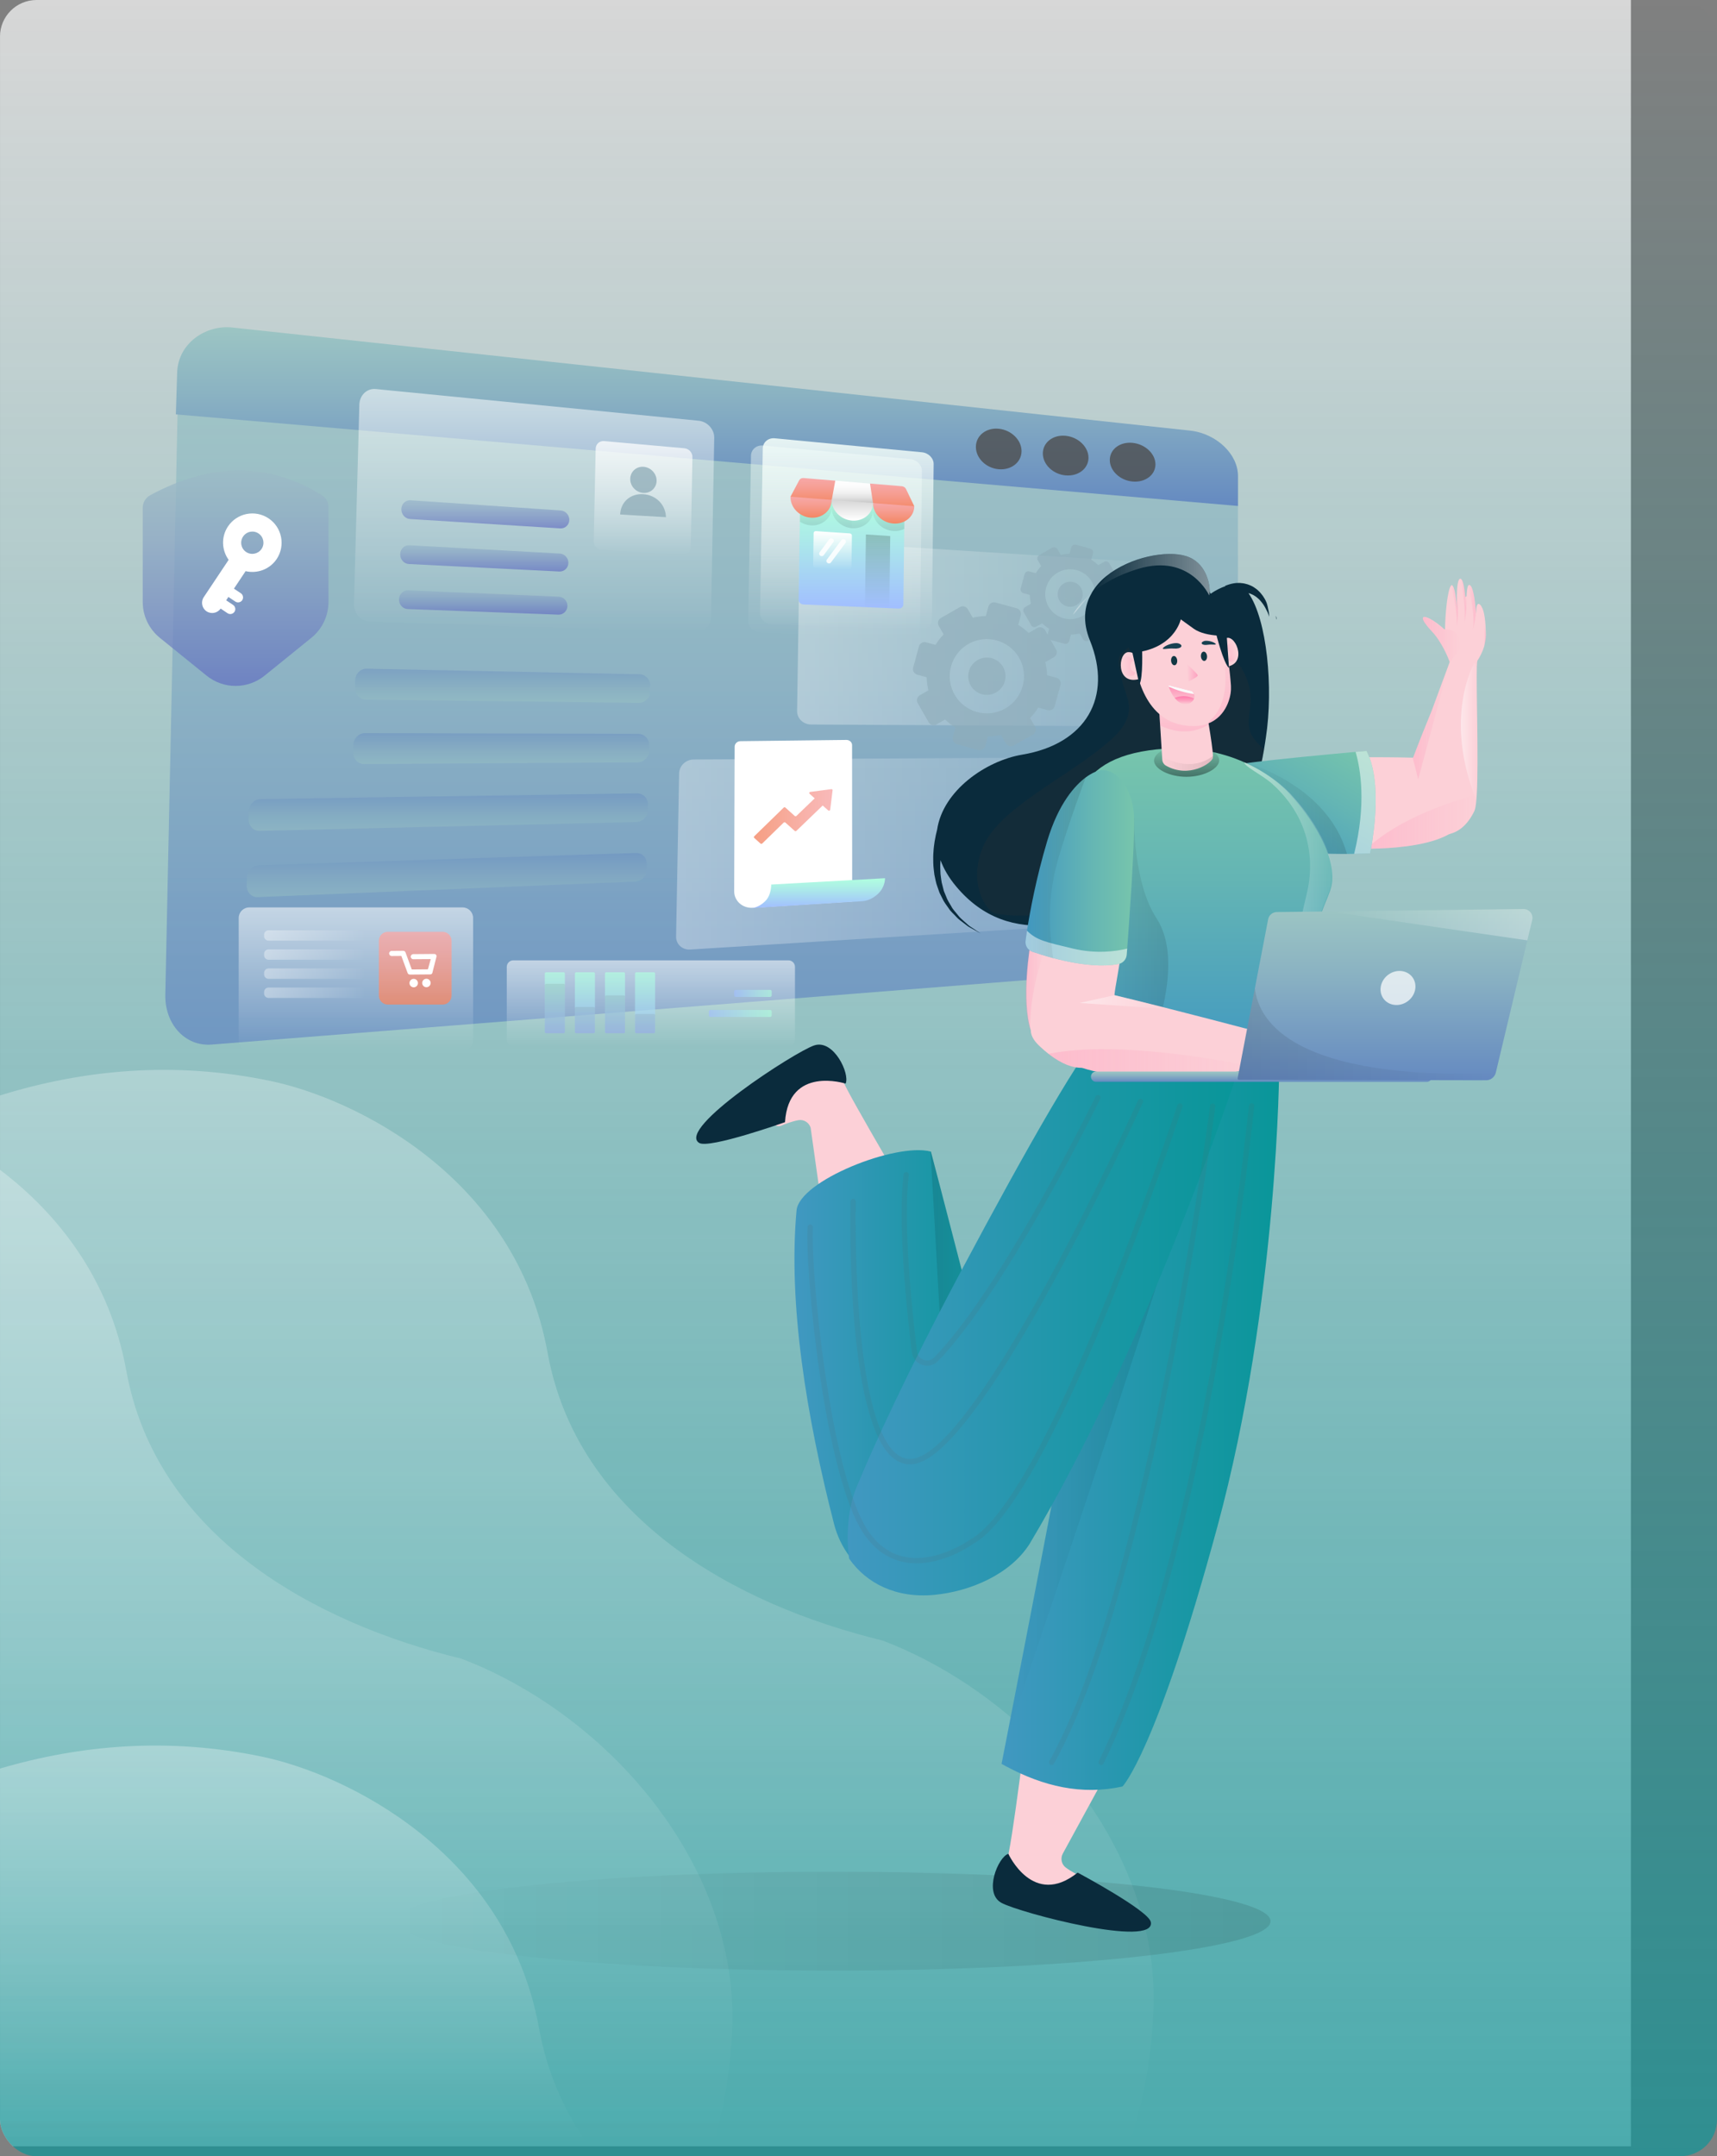 <svg width="470" height="590" viewBox="0 0 470 590" fill="none" xmlns="http://www.w3.org/2000/svg">
<rect x="0" y="0" width="470" height="590" fill="#808080" stroke="none"/>
<g clip-path="url(#clip0_3093_164104)">
<path opacity="0.68" d="M446.433 0H0.006V587.29H446.433V0Z" fill="white"/>
<path opacity="0.68" d="M470 0H0V591H470V0Z" fill="url(#paint0_linear_3093_164104)"/>
<path opacity="0.27" d="M315.797 548.088C315.481 561.516 313.184 574.479 309.138 586.736H0V299.75C22.672 292.7 47.687 290.237 74.191 295.816C97.142 300.642 141.174 322.002 149.887 370.108C158.09 415.425 201.453 439.166 241.588 448.892C245.707 450.464 249.762 452.296 253.715 454.369C284.19 470.309 309.287 500.215 314.718 533.6C315.49 538.37 315.861 543.206 315.797 548.088Z" fill="url(#paint1_linear_3093_164104)"/>
<path opacity="0.27" d="M200.485 553.043C200.205 564.676 198.448 575.957 195.352 586.735H0V320.094C15.809 332.071 30.018 349.916 34.574 375.071C42.777 420.387 86.14 444.128 126.275 453.855C130.394 455.418 134.449 457.249 138.402 459.323C168.877 475.263 193.974 505.178 199.405 538.554C200.178 543.325 200.549 548.161 200.485 553.043Z" fill="url(#paint2_linear_3093_164104)"/>
<path opacity="0.3" d="M160.851 586.736H0V483.931C22.049 477.431 46.265 475.32 71.865 480.705C94.816 485.54 138.848 506.891 147.553 555.006C149.738 567.058 154.416 577.594 160.851 586.736Z" fill="url(#paint3_linear_3093_164104)"/>
<path opacity="0.77" d="M338.866 130.218V253.102C338.866 258.967 333.668 264.011 326.35 264.59L57.934 285.825C50.596 286.406 45.006 280.11 45.256 271.989L48.838 101.829C49.091 93.694 56.838 89.195 64.025 89.988L326.279 118.173C333.444 118.975 338.866 124.353 338.866 130.218Z" fill="url(#paint4_linear_3093_164104)"/>
<path d="M338.866 130.216V138.445L48.139 113.381L48.493 101.964C48.745 93.826 56.438 88.822 63.623 89.618L325.842 117.835C333.007 118.638 338.866 124.351 338.866 130.216Z" fill="url(#paint5_linear_3093_164104)"/>
<path opacity="0.78" d="M279.63 123.473C279.605 126.507 276.786 128.712 273.332 128.395C269.877 128.078 267.103 125.323 267.133 122.242C267.163 119.16 269.982 116.957 273.431 117.32C276.879 117.684 279.654 120.439 279.63 123.473Z" fill="#4C4C4C"/>
<path opacity="0.78" d="M297.956 125.28C297.939 128.246 295.125 130.394 291.672 130.077C288.219 129.76 285.437 127.062 285.459 124.048C285.481 121.034 288.295 118.888 291.743 119.251C295.191 119.616 297.973 122.314 297.956 125.28Z" fill="#4C4C4C"/>
<path opacity="0.78" d="M316.283 127.085C316.274 129.983 313.466 132.074 310.013 131.759C306.56 131.442 303.772 128.799 303.787 125.855C303.803 122.911 306.609 120.818 310.057 121.182C313.505 121.545 316.292 124.188 316.283 127.085Z" fill="#4C4C4C"/>
<path opacity="0.43" d="M174.816 192.317L100.138 191.44C98.441 191.42 97.093 189.925 97.142 188.118L97.194 186.205C97.242 184.397 98.669 182.948 100.363 182.981L174.972 184.494C176.667 184.528 178.027 185.915 177.995 187.576L177.96 189.334C177.927 190.995 176.512 192.338 174.816 192.317Z" fill="url(#paint6_linear_3093_164104)"/>
<path opacity="0.43" d="M174.491 208.62L99.665 209.064C97.966 209.075 96.614 207.604 96.663 205.797L96.715 203.883C96.764 202.076 98.193 200.6 99.891 200.605L174.647 200.795C176.345 200.799 177.709 202.162 177.676 203.823L177.642 205.581C177.608 207.242 176.191 208.609 174.491 208.62Z" fill="url(#paint7_linear_3093_164104)"/>
<path opacity="0.43" d="M174.169 224.922L71.045 227.353C69.341 227.393 67.992 225.906 68.046 224.048L68.105 222.08C68.159 220.223 69.595 218.682 71.297 218.656L174.325 217.098C176.027 217.072 177.393 218.41 177.359 220.07L177.324 221.829C177.292 223.49 175.872 224.882 174.169 224.922Z" fill="url(#paint8_linear_3093_164104)"/>
<path opacity="0.43" d="M173.849 241.226L70.523 245.476C68.817 245.545 67.464 244.083 67.519 242.225L67.577 240.257C67.631 238.399 69.07 236.834 70.775 236.777L174.005 233.4C175.71 233.345 177.078 234.658 177.046 236.318L177.011 238.077C176.979 239.739 175.555 241.155 173.849 241.226Z" fill="url(#paint9_linear_3093_164104)"/>
<path opacity="0.56" d="M190.154 173.032L101.171 170.067C98.74 169.986 96.825 167.814 96.894 165.215L98.365 110.73C98.434 108.131 100.449 106.216 102.863 106.453L122.879 108.417L191.212 115.122C193.627 115.359 195.549 117.452 195.508 119.795L194.632 168.936C194.59 171.28 192.585 173.113 190.154 173.032Z" fill="url(#paint10_linear_3093_164104)"/>
<g opacity="0.59">
<path d="M153.357 144.584L112.224 142.016C110.888 141.932 109.825 140.707 109.862 139.292C109.898 137.878 111.022 136.794 112.357 136.884L153.465 139.669C154.8 139.759 155.869 140.936 155.84 142.285C155.81 143.632 154.693 144.666 153.357 144.584Z" fill="url(#paint11_linear_3093_164104)"/>
<path d="M153.099 156.382L111.91 154.331C110.572 154.264 109.507 153.053 109.544 151.638C109.58 150.223 110.705 149.125 112.042 149.199L153.208 151.465C154.546 151.539 155.615 152.702 155.586 154.051C155.555 155.4 154.436 156.449 153.099 156.382Z" fill="url(#paint12_linear_3093_164104)"/>
<path d="M152.838 168.183L111.591 166.65C110.251 166.599 109.186 165.401 109.222 163.986C109.258 162.572 110.384 161.461 111.722 161.518L152.945 163.266C154.284 163.323 155.356 164.472 155.326 165.821C155.299 167.17 154.178 168.233 152.838 168.183Z" fill="url(#paint13_linear_3093_164104)"/>
</g>
<path opacity="0.76" d="M186.78 151.733L164.742 150.48C163.49 150.41 162.495 149.335 162.522 148.08L163.055 122.767C163.083 121.512 164.116 120.586 165.364 120.696L187.324 122.656C188.572 122.767 189.565 123.845 189.544 125.064L189.09 149.655C189.067 150.873 188.033 151.804 186.78 151.733Z" fill="url(#paint14_linear_3093_164104)"/>
<g opacity="0.77">
<path d="M179.734 131.553C179.714 133.518 178.082 135.006 176.087 134.874C174.093 134.744 172.494 133.032 172.516 131.052C172.538 129.07 174.17 127.583 176.162 127.729C178.154 127.875 179.753 129.588 179.734 131.553Z" fill="#8FACB8"/>
</g>
<g opacity="0.77">
<path d="M182.298 141.796C182.298 141.833 182.296 141.517 182.292 141.517L169.755 140.782C169.75 140.782 169.742 141.1 169.742 141.063C169.783 137.326 172.621 134.997 176.085 135.222C179.55 135.449 182.334 138.111 182.298 141.796Z" fill="#8FACB8"/>
</g>
<path opacity="0.33" d="M325.323 198.827L222.047 198.25C219.887 198.239 218.161 196.591 218.192 194.57L218.85 151.502C218.881 149.482 220.646 147.954 222.792 148.091L325.409 154.596C327.556 154.733 329.294 156.272 329.292 158.037L329.239 195.654C329.236 197.419 327.484 198.84 325.323 198.827Z" fill="url(#paint15_linear_3093_164104)"/>
<path opacity="0.33" d="M323.525 251.46L188.938 259.818C186.761 259.953 185.028 258.364 185.067 256.271L185.899 211.635C185.938 209.541 187.724 207.834 189.886 207.824L323.621 207.133C325.783 207.121 327.534 208.546 327.532 210.315L327.47 248.014C327.467 249.781 325.701 251.324 323.525 251.46Z" fill="url(#paint16_linear_3093_164104)"/>
<path opacity="0.88" d="M251.806 172.359L211.261 170.876C209.462 170.811 208.027 169.373 208.055 167.664L208.793 122.715C208.822 121.007 210.293 119.76 212.08 119.93L226.896 121.337L252.366 123.755C254.153 123.925 255.588 125.373 255.569 126.992L255.097 169.551C255.077 171.168 253.605 172.425 251.806 172.359Z" fill="url(#paint17_linear_3093_164104)"/>
<path opacity="0.46" d="M248.575 174.42L208.019 173.041C206.22 172.981 204.785 171.54 204.813 169.827L205.569 124.715C205.598 123 207.07 121.744 208.857 121.909L223.677 123.279L249.155 125.63C250.942 125.795 252.376 127.246 252.358 128.869L251.867 171.592C251.848 173.215 250.374 174.482 248.575 174.42Z" fill="url(#paint18_linear_3093_164104)"/>
<path d="M219.023 137.345L218.613 164.117C218.603 164.794 219.179 165.368 219.901 165.4L245.962 166.526C246.684 166.557 247.274 166.052 247.282 165.396L247.593 139.503C247.601 138.849 247.025 138.273 246.307 138.217L220.344 136.219C219.625 136.164 219.033 136.669 219.023 137.345Z" fill="url(#paint19_linear_3093_164104)"/>
<path opacity="0.11" d="M219.045 136.117L218.943 142.739C219.804 143.309 220.822 143.679 221.921 143.754C225.043 143.968 227.607 141.781 227.649 138.869C227.608 141.781 230.105 144.313 233.227 144.526L233.328 137.214L219.045 136.117Z" fill="url(#paint20_linear_3093_164104)"/>
<path opacity="0.11" d="M238.949 139.711C238.912 142.584 241.413 145.087 244.535 145.3C245.634 145.375 246.659 145.154 247.534 144.719L247.612 138.314L233.329 137.215L233.229 144.527C236.35 144.741 238.912 142.584 238.949 139.711Z" fill="url(#paint21_linear_3093_164104)"/>
<path opacity="0.19" d="M237.026 146.246L243.687 146.689L243.44 166.414L236.762 166.126L237.026 146.246Z" fill="url(#paint22_linear_3093_164104)"/>
<path d="M223.337 145.333L232.594 145.951C232.932 145.972 233.201 146.244 233.197 146.557L233.077 155.298C233.073 155.611 232.795 155.849 232.458 155.83L223.187 155.32C222.849 155.302 222.579 155.03 222.584 154.713L222.715 145.866C222.722 145.55 223 145.312 223.337 145.333Z" fill="url(#paint23_linear_3093_164104)"/>
<path d="M218.769 131.41L216.383 135.914L222.006 138.016L227.679 136.783L229.913 134.295L228.641 131.528L219.945 130.805C219.445 130.764 218.987 131 218.769 131.41Z" fill="url(#paint24_linear_3093_164104)"/>
<path d="M248.009 133.818L250.27 138.52L244.602 139.71L238.975 137.651L236.812 134.847L238.156 132.32L246.852 133.043C247.352 133.086 247.803 133.387 248.009 133.818Z" fill="url(#paint25_linear_3093_164104)"/>
<path d="M216.381 135.914C216.335 138.865 218.828 141.435 221.95 141.655C225.071 141.876 227.636 139.696 227.677 136.784L216.381 135.914Z" fill="url(#paint26_linear_3093_164104)"/>
<path d="M238.157 132.322L228.642 131.531L227.678 136.784L233.304 138.865L238.975 137.654L238.157 132.322Z" fill="url(#paint27_linear_3093_164104)"/>
<path d="M227.678 136.781C227.637 139.693 230.134 142.233 233.255 142.453C236.375 142.673 238.937 140.524 238.974 137.65L227.678 136.781Z" fill="url(#paint28_linear_3093_164104)"/>
<path d="M238.973 137.652C238.936 140.527 241.435 143.034 244.557 143.256C247.679 143.476 250.237 141.358 250.269 138.522L238.973 137.652Z" fill="url(#paint29_linear_3093_164104)"/>
<path opacity="0.85" d="M224.901 152.175C224.773 152.167 224.646 152.127 224.532 152.051C224.218 151.841 224.132 151.439 224.34 151.154L226.991 147.55C227.2 147.267 227.623 147.209 227.939 147.42C228.254 147.631 228.34 148.031 228.131 148.314L225.482 151.916C225.347 152.097 225.125 152.187 224.901 152.175Z" fill="white"/>
<path opacity="0.85" d="M226.882 154.165C226.754 154.158 226.626 154.118 226.511 154.042C226.196 153.832 226.113 153.431 226.323 153.147L230.329 147.765C230.539 147.485 230.962 147.428 231.277 147.641C231.591 147.852 231.675 148.251 231.465 148.531L227.46 153.909C227.326 154.088 227.106 154.178 226.882 154.165Z" fill="white"/>
<path d="M201.099 204.316L200.969 243.846C200.96 246.538 203.26 248.574 206.103 248.395L233.273 246.695L233.242 203.886C233.242 203.092 232.54 202.456 231.675 202.465L202.67 202.804C201.805 202.817 201.101 203.493 201.099 204.316Z" fill="white"/>
<path d="M205.701 248.49C207.215 248.329 208.478 247.566 209.533 246.512C210.655 245.401 211.097 243.548 211.1 242.036L242.259 240.305C242.261 241.763 241.574 243.397 240.456 244.47C239.343 245.551 237.759 246.488 236.049 246.594L205.701 248.49Z" fill="url(#paint30_linear_3093_164104)"/>
<path opacity="0.8" d="M227.562 215.933L221.792 216.693C221.533 216.728 221.422 217.024 221.607 217.189L223.011 218.453L218.017 223.253C217.884 223.381 217.669 223.388 217.537 223.269L214.993 220.977C214.86 220.857 214.645 220.864 214.512 220.993L206.467 228.83C206.335 228.96 206.333 229.164 206.466 229.284L208.175 230.825C208.307 230.943 208.522 230.934 208.655 230.804L214.505 225.094C214.637 224.965 214.853 224.957 214.985 225.076L217.53 227.355C217.663 227.474 217.878 227.465 218.011 227.336L225.2 220.413L226.722 221.768C226.906 221.932 227.222 221.82 227.251 221.58L227.905 216.239C227.928 216.057 227.76 215.906 227.562 215.933Z" fill="url(#paint31_linear_3093_164104)"/>
<g opacity="0.56">
<path d="M140.508 286.359H215.824C216.811 286.359 217.612 285.559 217.612 284.572V264.568C217.612 263.581 216.811 262.781 215.824 262.781H194.632H140.508C139.521 262.781 138.721 263.581 138.721 264.568V284.572C138.721 285.559 139.521 286.359 140.508 286.359Z" fill="url(#paint32_linear_3093_164104)"/>
</g>
<path opacity="0.62" d="M201.4 272.79H210.799C211.045 272.79 211.243 272.59 211.243 272.345V271.308C211.243 271.062 211.044 270.863 210.799 270.863H201.4C201.154 270.863 200.955 271.063 200.955 271.308V272.345C200.955 272.59 201.154 272.79 201.4 272.79Z" fill="url(#paint33_linear_3093_164104)"/>
<path opacity="0.62" d="M194.486 278.278H210.797C211.043 278.278 211.242 278.078 211.242 277.833V276.796C211.242 276.55 211.042 276.352 210.797 276.352H194.486C194.239 276.352 194.041 276.551 194.041 276.796V277.833C194.041 278.078 194.239 278.278 194.486 278.278Z" fill="url(#paint34_linear_3093_164104)"/>
<path opacity="0.68" d="M174.181 282.713H178.97C179.163 282.713 179.319 282.557 179.319 282.364V266.388C179.319 266.195 179.163 266.039 178.97 266.039H175.643H174.179C173.986 266.039 173.83 266.195 173.83 266.388V282.364C173.831 282.557 173.987 282.713 174.181 282.713Z" fill="url(#paint35_linear_3093_164104)"/>
<path opacity="0.68" d="M165.95 282.713H170.739C170.933 282.713 171.088 282.557 171.088 282.364V266.388C171.088 266.195 170.933 266.039 170.739 266.039H167.911H165.949C165.756 266.039 165.6 266.195 165.6 266.388V282.364C165.601 282.557 165.757 282.713 165.95 282.713Z" fill="url(#paint36_linear_3093_164104)"/>
<path opacity="0.68" d="M157.718 282.713H162.508C162.701 282.713 162.857 282.557 162.857 282.364V266.388C162.857 266.195 162.701 266.039 162.508 266.039H159.833H157.718C157.525 266.039 157.369 266.195 157.369 266.388V282.364C157.37 282.557 157.526 282.713 157.718 282.713Z" fill="url(#paint37_linear_3093_164104)"/>
<path opacity="0.68" d="M149.485 282.713H154.274C154.468 282.713 154.624 282.557 154.624 282.364V266.388C154.624 266.195 154.468 266.039 154.274 266.039H152.005H149.484C149.291 266.039 149.135 266.195 149.135 266.388V282.364C149.136 282.557 149.292 282.713 149.485 282.713Z" fill="url(#paint38_linear_3093_164104)"/>
<g opacity="0.57">
<path opacity="0.2" d="M174.182 282.711H178.972C179.165 282.711 179.321 282.555 179.321 282.362V277.783C179.321 277.589 179.165 277.434 178.972 277.434H176.703H174.181C173.988 277.434 173.832 277.589 173.832 277.783V282.362C173.833 282.555 173.989 282.711 174.182 282.711Z" fill="#5D5D5D"/>
<path opacity="0.2" d="M165.955 282.71H170.744C170.937 282.71 171.093 282.554 171.093 282.36V272.716C171.093 272.523 170.937 272.367 170.744 272.367H167.999H165.955C165.761 272.367 165.605 272.523 165.605 272.716V282.36C165.605 282.554 165.761 282.71 165.955 282.71Z" fill="#5D5D5D"/>
<path opacity="0.2" d="M157.72 282.712H162.509C162.702 282.712 162.858 282.556 162.858 282.363V275.884C162.858 275.691 162.702 275.535 162.509 275.535H159.468H157.718C157.525 275.535 157.369 275.691 157.369 275.884V282.363C157.372 282.556 157.528 282.712 157.72 282.712Z" fill="#5D5D5D"/>
<path opacity="0.2" d="M149.49 282.711H154.279C154.472 282.711 154.628 282.555 154.628 282.362V269.552C154.628 269.359 154.472 269.203 154.279 269.203H152.102H149.49C149.297 269.203 149.141 269.359 149.141 269.552V282.362C149.141 282.555 149.297 282.711 149.49 282.711Z" fill="#5D5D5D"/>
</g>
<path opacity="0.56" d="M126.618 287.527H68.229C66.633 287.527 65.34 286.233 65.34 284.638V251.186C65.34 249.59 66.633 248.297 68.229 248.297H81.457H126.618C128.213 248.297 129.506 249.59 129.506 251.186V284.638C129.506 286.233 128.213 287.527 126.618 287.527Z" fill="url(#paint39_linear_3093_164104)"/>
<path opacity="0.37" d="M98.931 257.393H73.51C72.84 257.393 72.291 256.844 72.291 256.174V255.77C72.291 255.1 72.84 254.551 73.51 254.551H98.931C99.601 254.551 100.15 255.1 100.15 255.77V256.174C100.151 256.844 99.602 257.393 98.931 257.393Z" fill="url(#paint40_linear_3093_164104)"/>
<path opacity="0.37" d="M98.931 262.616H73.51C72.84 262.616 72.291 262.067 72.291 261.397V260.992C72.291 260.322 72.84 259.773 73.51 259.773H98.931C99.601 259.773 100.15 260.322 100.15 260.992V261.397C100.151 262.067 99.602 262.616 98.931 262.616Z" fill="url(#paint41_linear_3093_164104)"/>
<path opacity="0.37" d="M98.931 267.838H73.51C72.84 267.838 72.291 267.29 72.291 266.62V266.215C72.291 265.545 72.84 264.996 73.51 264.996H98.931C99.601 264.996 100.15 265.545 100.15 266.215V266.62C100.151 267.29 99.602 267.838 98.931 267.838Z" fill="url(#paint42_linear_3093_164104)"/>
<path opacity="0.37" d="M98.931 273.065H73.51C72.84 273.065 72.291 272.516 72.291 271.846V271.442C72.291 270.772 72.84 270.223 73.51 270.223H98.931C99.601 270.223 100.15 270.772 100.15 271.442V271.846C100.151 272.516 99.602 273.065 98.931 273.065Z" fill="url(#paint43_linear_3093_164104)"/>
<path opacity="0.8" d="M121.157 274.877H106.154C104.8 274.877 103.703 273.779 103.703 272.426V257.423C103.703 256.069 104.801 254.973 106.154 254.973H111.212H121.157C122.511 254.973 123.607 256.07 123.607 257.423V272.426C123.607 273.78 122.509 274.877 121.157 274.877Z" fill="url(#paint44_linear_3093_164104)"/>
<path d="M117.683 266.628L112.244 266.675C111.95 266.677 111.687 266.537 111.585 266.261L109.857 261.571L107.222 261.593C106.838 261.597 106.525 261.284 106.522 260.9C106.518 260.516 106.827 260.199 107.21 260.195L110.334 260.168C110.628 260.165 110.891 260.306 110.992 260.582L112.72 265.272L117.132 265.234L117.909 262.433L113.133 262.474C112.749 262.478 112.436 262.165 112.432 261.781C112.428 261.397 112.737 261.08 113.12 261.076L118.791 261.027C119.007 261.026 119.209 261.063 119.342 261.231C119.474 261.4 119.522 261.59 119.47 261.798L118.351 266.21C118.276 266.52 118 266.624 117.683 266.628Z" fill="white"/>
<path d="M113.247 270.158C113.886 270.158 114.404 269.64 114.404 269.001C114.404 268.362 113.886 267.844 113.247 267.844C112.608 267.844 112.09 268.362 112.09 269.001C112.09 269.64 112.608 270.158 113.247 270.158Z" fill="white"/>
<path d="M116.721 270.13C117.361 270.13 117.879 269.612 117.879 268.973C117.879 268.334 117.361 267.816 116.721 267.816C116.082 267.816 115.564 268.334 115.564 268.973C115.564 269.612 116.082 270.13 116.721 270.13Z" fill="white"/>
<path opacity="0.77" d="M85.231 174.524L72.436 184.876C67.803 188.623 61.182 188.623 56.55 184.876L43.755 174.524C40.791 172.126 39.068 168.518 39.068 164.706V138.939C39.068 137.499 39.868 136.181 41.135 135.495C57.742 126.509 73.388 126.406 88.043 135.446C89.201 136.161 89.917 137.42 89.917 138.782V164.704C89.916 168.518 88.195 172.126 85.231 174.524Z" fill="url(#paint45_linear_3093_164104)"/>
<path d="M73.518 141.839C69.842 139.388 64.861 140.371 62.394 144.064C60.493 146.918 60.686 150.56 62.588 153.189L55.769 163.409C54.915 164.682 55.269 166.424 56.544 167.278C57.817 168.117 59.542 167.778 60.396 166.521L62.282 167.794C62.911 168.212 63.765 168.036 64.184 167.407C64.603 166.795 64.426 165.939 63.798 165.521L61.911 164.263L62.523 163.344L64.41 164.602C65.038 165.021 65.893 164.844 66.311 164.231C66.715 163.602 66.554 162.748 65.925 162.329L64.038 161.072L67.23 156.284C70.389 157.026 73.823 155.816 75.742 152.963C78.192 149.271 77.192 144.288 73.518 141.839ZM71.599 150.205C70.664 151.591 68.778 151.978 67.376 151.044C65.972 150.108 65.603 148.222 66.537 146.82C67.472 145.417 69.359 145.03 70.76 145.966C72.163 146.9 72.533 148.803 71.599 150.205Z" fill="white"/>
<g opacity="0.61">
<path d="M283.314 198.812L281.976 196.476C282.824 195.6 283.562 194.64 284.185 193.618L286.784 194.326C287.622 194.554 288.495 194.054 288.724 193.215L290.306 187.399C290.534 186.56 290.034 185.688 289.196 185.46L286.597 184.752C286.577 183.557 286.427 182.355 286.141 181.169L288.477 179.832C289.232 179.4 289.494 178.43 289.063 177.675L286.068 172.442C285.637 171.687 284.667 171.425 283.912 171.856L281.576 173.194C280.699 172.346 279.74 171.608 278.718 170.985L279.425 168.386C279.653 167.548 279.153 166.675 278.315 166.446L272.498 164.864C271.66 164.636 270.787 165.136 270.558 165.974L269.851 168.573C268.655 168.593 267.453 168.743 266.267 169.029L264.93 166.693C264.498 165.938 263.528 165.676 262.773 166.107L257.541 169.102C256.787 169.533 256.523 170.503 256.955 171.258L258.292 173.594C257.444 174.47 256.706 175.43 256.084 176.452L253.485 175.745C252.646 175.517 251.774 176.017 251.546 176.855L249.963 182.672C249.735 183.51 250.235 184.383 251.074 184.612L253.673 185.319C253.692 186.515 253.843 187.717 254.129 188.902L251.793 190.24C251.039 190.672 250.775 191.642 251.207 192.397L254.201 197.629C254.633 198.384 255.603 198.647 256.358 198.215L258.694 196.878C259.57 197.726 260.53 198.464 261.552 199.086L260.844 201.685C260.616 202.524 261.116 203.396 261.955 203.626L267.771 205.208C268.61 205.436 269.482 204.936 269.712 204.097L270.419 201.498C271.615 201.479 272.817 201.328 274.002 201.042L275.34 203.378C275.771 204.133 276.741 204.396 277.496 203.965L282.729 200.97C283.481 200.537 283.745 199.566 283.314 198.812ZM261.407 190.252C258.449 185.297 260.194 178.887 265.253 176.115C270.022 173.502 276.077 175.148 278.863 179.818C281.822 184.772 280.077 191.182 275.017 193.955C270.249 196.568 264.194 194.92 261.407 190.252Z" fill="#8FACB8"/>
<path d="M270.137 190.142C272.957 190.142 275.244 187.856 275.244 185.036C275.244 182.216 272.957 179.93 270.137 179.93C267.317 179.93 265.031 182.216 265.031 185.036C265.031 187.856 267.317 190.142 270.137 190.142Z" fill="#8FACB8"/>
<path opacity="0.58" d="M270.138 187.682C271.6 187.682 272.786 186.497 272.786 185.034C272.786 183.572 271.6 182.387 270.138 182.387C268.676 182.387 267.49 183.572 267.49 185.034C267.49 186.497 268.676 187.682 270.138 187.682Z" fill="#8FACB8"/>
<path d="M301.802 171.851L300.904 170.281C301.474 169.693 301.97 169.048 302.387 168.362L304.133 168.837C304.696 168.99 305.282 168.655 305.436 168.091L306.499 164.184C306.652 163.621 306.317 163.035 305.753 162.882L304.007 162.406C303.994 161.602 303.893 160.796 303.7 159.999L305.269 159.101C305.776 158.812 305.954 158.16 305.664 157.653L303.652 154.14C303.363 153.633 302.711 153.455 302.204 153.745L300.635 154.643C300.046 154.074 299.402 153.578 298.715 153.16L299.191 151.414C299.344 150.851 299.009 150.265 298.445 150.112L294.538 149.049C293.975 148.896 293.389 149.231 293.235 149.795L292.76 151.541C291.956 151.554 291.149 151.655 290.353 151.847L289.455 150.278C289.165 149.772 288.513 149.594 288.007 149.884L284.493 151.895C283.987 152.185 283.809 152.837 284.099 153.343L284.997 154.913C284.427 155.501 283.931 156.146 283.514 156.832L281.768 156.357C281.205 156.204 280.619 156.539 280.465 157.103L279.402 161.01C279.249 161.573 279.584 162.159 280.148 162.312L281.894 162.788C281.907 163.592 282.008 164.398 282.201 165.195L280.632 166.093C280.125 166.382 279.947 167.034 280.237 167.541L282.249 171.054C282.539 171.561 283.19 171.739 283.697 171.449L285.266 170.551C285.855 171.12 286.499 171.616 287.186 172.034L286.711 173.78C286.557 174.343 286.892 174.929 287.457 175.082L291.363 176.145C291.926 176.298 292.512 175.963 292.666 175.399L293.141 173.653C293.945 173.64 294.752 173.54 295.548 173.347L296.446 174.916C296.736 175.422 297.388 175.6 297.894 175.31L301.408 173.299C301.914 173.01 302.092 172.358 301.802 171.851ZM287.088 166.102C285.101 162.775 286.272 158.469 289.671 156.606C292.875 154.851 296.941 155.956 298.813 159.092C300.8 162.419 299.629 166.725 296.23 168.588C293.027 170.343 288.96 169.238 287.088 166.102Z" fill="#8FACB8"/>
<path d="M292.953 166.028C294.848 166.028 296.383 164.492 296.383 162.598C296.383 160.704 294.848 159.168 292.953 159.168C291.059 159.168 289.523 160.704 289.523 162.598C289.523 164.492 291.059 166.028 292.953 166.028Z" fill="#8FACB8"/>
<path opacity="0.58" d="M292.95 164.376C293.932 164.376 294.728 163.58 294.728 162.598C294.728 161.616 293.932 160.82 292.95 160.82C291.968 160.82 291.172 161.616 291.172 162.598C291.172 163.58 291.968 164.376 292.95 164.376Z" fill="#8FACB8"/>
</g>
<path opacity="0.11" d="M227.967 539.218C294.145 539.218 347.793 533.161 347.793 525.689C347.793 518.217 294.145 512.16 227.967 512.16C161.789 512.16 108.141 518.217 108.141 525.689C108.141 533.161 161.789 539.218 227.967 539.218Z" fill="url(#paint46_linear_3093_164104)"/>
<path d="M254.074 336.598C254.074 336.598 238.438 354.494 227.006 344.875L221.893 308.544C221.427 307.133 219.999 306.246 218.538 306.514C216.725 306.847 214.727 307.632 213.951 307.977C212.69 308.539 211.216 307.699 211.03 306.331C210.815 304.739 210.891 302.282 211.796 298.542C213.938 289.676 225.151 292.122 225.151 292.122L230.809 295.796C231.052 297.665 254.074 336.598 254.074 336.598Z" fill="#FCD0D7"/>
<path d="M231.466 296.51C231.466 296.51 215.877 291.461 214.881 307.061C214.881 307.061 194.104 314.426 191.384 312.738C185.113 308.846 217.494 287.883 222.851 286.064C228.208 284.243 232.722 293.863 231.466 296.51Z" fill="#0A2B3C"/>
<path d="M228.294 416.971C229.145 420.28 230.592 423.236 232.468 425.776C239.644 435.454 253.21 439.102 264.653 432.98L265.166 432.71C266.512 431.992 267.765 431.166 268.923 430.245C271.549 428.155 273.69 425.599 275.262 422.754C275.262 422.754 275.274 422.754 275.274 422.742C278.25 417.362 279.222 410.924 277.674 404.628C275.521 395.869 273.355 387.227 271.282 378.991C268.394 367.565 265.669 356.889 263.291 347.665C258.27 328.158 254.82 315.112 254.82 315.112C254.784 315.101 254.76 315.101 254.724 315.088C245.192 312.614 218.787 323.09 218.043 331.204C215.701 356.738 220.77 387.668 228.294 416.971Z" fill="url(#paint47_linear_3093_164104)"/>
<path opacity="0.11" d="M254.725 315.09L259.328 396.514L271.281 378.992C268.393 367.566 265.667 356.89 263.29 347.666C258.269 328.159 254.819 315.113 254.819 315.113C254.784 315.103 254.761 315.103 254.725 315.09Z" fill="url(#paint48_linear_3093_164104)"/>
<path d="M281.854 465.379C281.854 465.379 305.123 460.554 308.428 475.125L290.951 507.151C290.223 508.446 290.53 510.1 291.713 510.998C293.182 512.113 295.108 513.06 295.886 513.401C297.152 513.955 297.525 515.61 296.637 516.669C295.607 517.899 293.74 519.5 290.368 521.352C282.373 525.745 276.625 515.813 276.625 515.813L275.527 509.156C276.741 507.717 281.854 465.379 281.854 465.379Z" fill="#FCD0D7"/>
<path d="M276.019 507.258C276.019 507.258 282.795 522.178 294.992 512.399C294.992 512.399 314.436 522.785 315.021 525.931C316.371 533.188 279.061 523.393 274.107 520.663C269.153 517.933 273.217 508.115 276.019 507.258Z" fill="#0A2B3C"/>
<path d="M274.158 482.646C274.574 482.884 274.991 483.11 275.407 483.323C285.534 488.756 296.041 491.287 307.261 488.838C307.261 488.838 316.497 479.472 333.233 417.76C349.968 356.048 350.171 291.543 350.171 291.543C334.006 275.39 320.443 272.502 312.599 275.39C304.755 278.266 306.241 295.133 306.562 305.699C306.598 306.983 306.145 310.608 305.313 315.957C304.708 319.879 303.91 324.74 302.947 330.304C295.816 371.583 280.233 451.6 275.527 475.646C275.527 475.657 275.527 475.657 275.527 475.669C274.658 480.125 274.158 482.646 274.158 482.646Z" fill="url(#paint49_linear_3093_164104)"/>
<path opacity="0.11" d="M275.529 475.646C289.661 433.939 329.396 315.888 327.293 313.736C322.539 308.852 314.265 310.92 305.316 315.959C304.71 319.881 303.913 324.742 302.95 330.306C295.819 371.584 280.236 451.601 275.529 475.646Z" fill="url(#paint50_linear_3093_164104)"/>
<path d="M232.442 426.494C237.132 433.239 245.292 437.408 255.788 436.398C265.608 435.452 276.552 430.788 281.834 422.443C313.428 369.754 338.388 294.477 338.388 294.477C340.765 280.214 318.566 271.62 304.398 280.487C303.625 280.974 302.888 281.474 302.212 281.984C297.053 285.836 280.949 314.29 263.13 347.714C263.035 347.88 262.953 348.058 262.857 348.225C248.273 375.646 239.501 394.841 234.462 406.918C232.311 412.087 231.443 419.778 232.442 426.494Z" fill="url(#paint51_linear_3093_164104)"/>
<g opacity="0.11">
<path d="M253.79 373.697C253.336 373.697 252.879 373.623 252.429 373.472C250.867 372.946 249.773 371.604 249.575 369.967C248.054 357.394 245.74 334.356 247.335 321.332C247.384 320.931 247.755 320.65 248.144 320.699C248.543 320.748 248.826 321.11 248.777 321.508C247.201 334.38 249.505 357.286 251.017 369.795C251.15 370.885 251.85 371.745 252.893 372.096C253.921 372.444 254.986 372.185 255.742 371.41C274.481 352.105 299.647 300.534 299.9 300.016C300.074 299.654 300.512 299.503 300.87 299.679C301.231 299.855 301.382 300.29 301.207 300.65C300.954 301.17 275.683 352.952 256.783 372.422C255.978 373.254 254.902 373.697 253.79 373.697Z" fill="#5D5D5D"/>
</g>
<g opacity="0.11">
<path d="M250.896 427.771C249.863 427.771 248.815 427.689 247.76 427.501C243.209 426.691 239.401 424.064 236.44 419.69C225.591 403.664 220.331 347.433 221.063 335.71C221.089 335.306 221.46 334.988 221.834 335.031C222.234 335.056 222.539 335.4 222.513 335.801C221.811 347.052 227.173 403.41 237.642 418.876C240.375 422.912 243.864 425.333 248.014 426.07C256.632 427.6 265.338 421.422 265.427 421.357C287.035 409.716 321.948 303.436 322.299 302.363C322.424 301.982 322.833 301.777 323.215 301.898C323.596 302.023 323.805 302.433 323.68 302.814C322.243 307.216 288.23 410.721 266.197 422.586C265.935 422.781 258.901 427.771 250.896 427.771Z" fill="#5D5D5D"/>
</g>
<g opacity="0.11">
<path d="M249.044 400.677C247.475 400.677 246.001 400.148 244.639 399.094C231.529 388.93 232.748 331.233 232.806 328.784C232.815 328.388 233.139 328.021 233.531 328.021C233.537 328.021 233.543 328.021 233.55 328.021C233.952 328.021 234.268 328.418 234.258 328.82C234.244 329.413 232.995 388.202 245.53 397.919C247.127 399.154 248.838 399.507 250.766 398.961C269.472 393.667 311.106 301.999 311.524 301.073C311.689 300.707 312.122 300.549 312.485 300.714C312.85 300.879 313.014 301.31 312.848 301.676C311.129 305.48 270.511 394.895 251.16 400.372C250.44 400.574 249.733 400.677 249.044 400.677Z" fill="#5D5D5D"/>
</g>
<g opacity="0.11">
<path d="M301.438 482.956C301.331 482.956 301.221 482.932 301.119 482.881C300.758 482.705 300.609 482.269 300.784 481.91C329.925 422.19 341.756 303.705 341.872 302.516C341.912 302.116 342.275 301.826 342.666 301.862C343.065 301.901 343.357 302.258 343.319 302.656C343.202 303.849 331.346 422.596 302.091 482.546C301.966 482.805 301.706 482.956 301.438 482.956Z" fill="#5D5D5D"/>
</g>
<g opacity="0.11">
<path d="M287.881 482.955C287.761 482.955 287.639 482.926 287.528 482.862C287.179 482.667 287.053 482.223 287.249 481.873C313.985 434.128 331.066 303.9 331.235 302.589C331.287 302.191 331.66 301.917 332.049 301.962C332.448 302.013 332.728 302.378 332.677 302.776C332.507 304.089 315.39 434.594 288.518 482.583C288.384 482.82 288.136 482.955 287.881 482.955Z" fill="#5D5D5D"/>
</g>
<path d="M382.988 219.469C382.945 220.741 384.062 222.607 385.841 224.317C388.541 226.904 392.76 229.112 396.731 228.21C399.276 227.625 401.726 225.769 403.591 221.901C403.823 221.419 403.996 220.388 404.125 218.953C404.167 218.497 404.202 218.007 404.237 217.475C404.778 208.287 404.065 188.388 404.262 182.431C404.297 181.469 404.349 180.867 404.443 180.738C404.932 180.05 405.827 178.4 406.3 176.742C406.334 176.604 406.747 174.627 406.73 173.939C406.721 173.338 406.74 169.195 405.949 166.848C405.923 166.787 405.865 166.735 405.865 166.676C405.865 166.667 405.865 166.667 405.865 166.659C405.865 166.514 405.717 166.385 405.666 166.255C405.425 165.662 405.097 165.274 404.719 165.249C404.203 165.214 404.073 166.538 404.082 167.948C404.056 167.733 404.038 167.518 404.022 167.295C404.013 167.286 404.009 167.278 404.018 167.269C403.743 164.122 403.207 160.195 402.193 160.048C402.073 160.032 401.96 160.117 401.874 160.28C401.616 160.753 401.504 161.888 401.452 163.151C401.452 163.228 401.086 163.306 401.086 163.383C401.052 164.226 400.712 165.12 400.712 165.893V166.305C400.712 166.314 400.712 166.322 400.712 166.322C400.712 166.528 401.061 166.717 401.061 166.898C401.052 166.778 401.222 166.64 401.222 166.502C401.222 166.467 401.311 166.425 401.303 166.39C401.165 163.639 400.798 158.5 399.784 158.353C399.767 158.344 399.763 158.344 399.746 158.344C399.042 158.37 398.829 160.631 398.787 162.916C398.778 162.925 398.792 162.933 398.792 162.933C398.749 164.394 398.794 165.873 398.829 166.784C398.7 164.782 398.297 160.158 397.318 160.072C397.275 160.072 397.336 160.072 397.301 160.097C397.275 160.106 397.315 160.123 397.289 160.149C396.232 160.94 395.559 168.486 395.559 172.165V172.182C395.559 172.182 395.39 172.182 395.381 172.173C395.381 172.173 395.344 172.173 395.336 172.164C395.242 172.07 394.389 171.313 393.358 170.539C393.316 170.504 393.254 170.471 393.202 170.427L393.18 170.418C392.682 170.048 392.103 169.678 391.553 169.378C388.673 167.856 388.81 169.455 391.913 172.731C394.697 175.653 396.442 180.097 396.777 180.991C396.777 181 396.784 181.008 396.784 181.017C396.819 181.103 396.827 181.155 396.827 181.155L391.927 194.409C390.405 198.096 388.489 202.884 386.813 207.328C386.787 207.389 386.77 207.448 386.745 207.509C384.706 212.928 383.048 217.793 382.988 219.469Z" fill="#FCD0D7"/>
<path d="M255.467 236.085C255.484 237.15 255.638 238.259 255.776 239.36C256.043 240.46 256.172 241.595 256.61 242.661L257.169 244.268C257.427 244.766 257.677 245.274 257.925 245.771C258.372 246.803 259.068 247.663 259.67 248.522C260.229 249.424 261.045 250.069 261.681 250.783C262.309 251.514 263.074 252.021 263.735 252.528C264.414 253.01 264.955 253.551 265.583 253.834C266.168 254.162 266.683 254.445 267.104 254.685C267.947 255.149 268.428 255.415 268.428 255.415C268.428 255.415 267.971 255.106 267.164 254.573C266.768 254.306 266.278 253.988 265.728 253.619C265.143 253.292 264.645 252.708 264.009 252.193C263.408 251.643 262.712 251.093 262.162 250.336C261.595 249.589 260.864 248.918 260.408 248.007C259.901 247.138 259.308 246.279 258.973 245.274C258.776 244.792 258.568 244.302 258.371 243.813L257.976 242.265C257.65 241.259 257.615 240.177 257.451 239.154C257.409 238.114 257.339 237.082 257.409 236.094C257.418 235.853 257.443 235.621 257.46 235.38C258.32 237.726 259.694 240.124 261.724 242.549C276.292 259.98 297.411 253.542 320.302 241.844C327.471 238.182 332.627 233.481 336.359 228.556C342.908 219.926 345.074 210.626 345.994 205.133C346.235 203.759 346.389 202.614 346.518 201.79C348.59 188.243 346.846 169.531 341.748 162.302C341.92 162.345 342.092 162.389 342.264 162.457C342.676 162.621 343.106 162.801 343.493 163.076C343.905 163.316 344.249 163.642 344.619 163.961C344.946 164.312 345.272 164.656 345.547 165.044C346.123 165.801 346.526 166.599 346.862 167.306C347.137 167.856 347.275 168.363 347.387 168.767C347.378 168.329 347.412 167.769 347.249 167.142C347.052 166.351 346.974 165.414 346.509 164.477C346.303 163.995 345.994 163.541 345.692 163.068C345.348 162.621 345.004 162.148 344.566 161.752C344.162 161.322 343.664 160.979 343.166 160.652C342.65 160.334 342.108 160.093 341.55 159.905C340.991 159.741 340.433 159.595 339.89 159.561C339.349 159.474 338.833 159.526 338.352 159.526C337.879 159.603 337.458 159.629 337.046 159.749C336.659 159.852 336.229 159.972 336.039 160.05C335.601 160.214 335.351 160.308 335.351 160.308L335.403 160.402C334.286 160.788 332.804 161.468 331.428 162.465C331.428 162.465 331.133 162.181 331.133 161.699V161.69C331.133 159.602 330.07 153.903 324.741 152.184C319.489 150.482 309.296 152.381 302.782 157.677C301.175 158.974 299.868 160.479 298.863 162.181C298.829 162.224 298.843 162.268 298.817 162.301C296.78 165.79 296.271 170.123 298.351 175.254C304.634 190.761 297.258 203.568 279.801 206.498C269.822 208.174 258.11 216.357 256.529 226.989C256.297 227.866 256.049 228.975 255.834 230.256C255.722 231.106 255.569 232.018 255.526 232.997C255.431 233.978 255.441 235.019 255.467 236.085Z" fill="#0A2B3C"/>
<path d="M349.366 169.54C349.366 169.54 349.329 169.277 349.262 168.816C349.247 168.722 349.245 168.612 349.242 168.5C349.274 168.613 349.305 168.723 349.338 168.82C349.495 169.258 349.366 169.54 349.366 169.54Z" fill="#0A2B3C"/>
<path opacity="0.23" d="M270.235 248.179C270.673 248.755 271.162 249.305 271.799 249.657C272.435 250.001 273.166 250.113 273.888 250.207C280.566 251.049 287.434 250.336 293.794 248.153C298.04 246.692 302.045 244.585 306.344 243.288C309.498 242.325 312.782 241.81 315.92 240.795C322.281 238.758 327.807 234.777 333.213 230.867C334.262 230.111 335.319 229.345 336.36 228.554C342.909 219.924 345.075 210.624 345.995 205.131C344.543 203.593 342.9 202.174 342.204 200.206C341.31 197.687 342.169 194.919 342.324 192.247C342.65 186.831 339.882 181.486 335.679 178.065C331.467 174.644 325.984 173.028 320.568 172.907C318.841 172.865 317.105 172.968 315.454 173.457C312.807 174.23 310.556 175.925 308.363 177.583C307.572 178.185 306.756 178.829 306.403 179.749C306.102 180.531 306.197 181.39 306.309 182.216C306.609 184.279 307.091 186.307 307.735 188.293C308.311 190.037 309.033 191.782 309.059 193.622C309.11 197.499 306.162 200.704 303.205 203.205C295.134 210.047 285.619 215.006 277.445 221.728C275.021 223.723 272.701 225.896 270.904 228.476C266.899 234.238 266.023 242.557 270.235 248.179Z" fill="#303030"/>
<path d="M322.887 289.366H341.22C335.961 289.366 329.428 288.077 322.887 289.366Z" fill="#0A2B3C"/>
<path d="M370.239 232.163C370.239 232.163 371.734 232.249 374.072 232.24C374.451 232.24 374.854 232.24 375.284 232.231C380.794 232.154 389.587 231.569 395.363 228.913C395.845 228.69 396.3 228.457 396.73 228.209C398.131 227.401 399.275 226.446 400.039 225.294C401.784 222.681 402.566 220.154 402.721 217.885C403.048 213.072 400.538 209.393 398.302 208.387C396.97 207.785 392.114 207.485 386.811 207.329C384.369 207.261 381.833 207.226 379.505 207.209C377.794 207.193 376.204 207.193 374.829 207.2C372.122 207.2 370.308 207.226 370.308 207.226C370.308 207.226 370.179 207.346 369.956 207.57C368.942 208.628 365.976 211.937 364.489 216.174C362.804 220.98 363.044 226.963 370.239 232.163Z" fill="#FCD0D7"/>
<path opacity="0.23" d="M374.074 232.241C374.453 232.241 374.856 232.241 375.287 232.232C380.796 232.155 389.59 231.57 395.366 228.914C395.848 228.691 396.303 228.458 396.733 228.209C399.278 227.624 401.727 225.768 403.593 221.9C403.893 221.263 404.1 219.682 404.237 217.473C403.755 217.602 403.256 217.73 402.724 217.885C398.177 219.149 391.912 221.238 385.843 224.314C381.604 226.456 377.469 229.078 374.074 232.241Z" fill="url(#paint52_linear_3093_164104)"/>
<path d="M324.142 222.391C324.142 222.391 328.233 229.999 344.685 232.164C344.763 232.181 344.84 232.19 344.917 232.199C349.215 232.758 353.306 233.101 356.994 233.325C361.627 233.6 365.65 233.669 368.71 233.66C369.415 233.651 370.077 233.644 370.678 233.635C370.885 233.635 371.074 233.626 371.263 233.626C373.67 233.574 375.037 233.497 375.037 233.497C375.037 233.497 375.131 233.05 375.286 232.233C375.691 230.024 376.455 225.211 376.558 219.959C376.635 215.592 376.265 210.917 374.83 207.203C374.598 206.601 374.34 206.026 374.057 205.484C374.057 205.484 372.947 205.578 371.074 205.742C370.678 205.777 370.24 205.81 369.777 205.854C363.021 206.465 349.706 207.711 340.853 208.854C339.814 208.992 338.833 209.128 337.931 209.258C336.84 209.413 335.868 209.577 335.044 209.722C325.526 211.458 321.159 218.428 324.142 222.391Z" fill="url(#paint53_linear_3093_164104)"/>
<path opacity="0.51" d="M370.676 233.635C370.882 233.635 371.071 233.626 371.261 233.626C373.668 233.574 375.035 233.497 375.035 233.497C375.035 233.497 375.129 233.05 375.283 232.233C375.688 230.024 376.452 225.211 376.555 219.959C376.632 215.592 376.263 210.917 374.827 207.203C374.595 206.601 374.338 206.026 374.054 205.484C374.054 205.484 372.945 205.578 371.071 205.742C372.438 210.444 374.045 219.976 370.676 233.635Z" fill="white"/>
<path opacity="0.11" d="M344.687 232.166C344.765 232.183 344.842 232.192 344.919 232.201C349.218 232.76 353.308 233.103 356.996 233.327C361.629 233.602 365.652 233.671 368.712 233.662C363.624 215.439 342.762 209.26 342.762 209.26C342.058 209.063 341.421 208.925 340.854 208.855C339.814 208.993 338.834 209.13 337.932 209.26C333.728 211.769 339.89 223.974 344.687 232.166Z" fill="url(#paint54_linear_3093_164104)"/>
<path d="M295.848 240.263C296.321 242.335 296.846 244.38 297.361 246.374C300.412 258.571 299.234 256.929 303.928 286.248C304.134 287.554 304.151 289.006 304.022 290.554H341.224C341.835 290.692 342.418 290.837 342.986 290.992C343.649 290.821 344.302 290.674 344.955 290.554H368.034C352.682 254.634 364.175 248.746 364.69 240.975C365.395 230.42 353.663 217.991 353.663 217.991C353.663 217.991 349.357 212.507 340.649 208.604C334.288 205.75 325.582 203.731 314.485 205.321C291.344 208.631 292.332 224.997 295.848 240.263Z" fill="url(#paint55_linear_3093_164104)"/>
<path opacity="0.4" d="M315.9 208.112C315.9 210.366 320.005 212.553 324.782 212.553C329.558 212.553 333.735 210.295 333.735 208.041C333.735 205.786 329.54 203.887 324.764 203.887C319.989 203.885 315.9 205.857 315.9 208.112Z" fill="url(#paint56_linear_3093_164104)"/>
<path opacity="0.48" d="M340.645 208.605C340.507 209.689 345.553 212.052 348.304 214.527C359.374 224.515 359.547 236.727 357.802 244.12C354.08 259.918 352.035 267.462 363.183 289.366H368.031C352.68 254.578 364.173 248.152 364.688 240.381C365.393 229.826 353.66 217.694 353.66 217.694C353.66 217.694 349.353 212.508 340.645 208.605Z" fill="url(#paint57_linear_3093_164104)"/>
<path opacity="0.11" d="M295.846 240.261C296.319 242.333 296.843 244.378 297.358 246.372C300.409 258.569 299.232 256.333 303.926 285.652C304.132 286.959 304.149 289.364 304.02 289.364H314.205C318.872 276.48 322.809 260.82 316.543 251.21C310.097 241.325 310.441 223.77 310.441 223.77C306.53 216.128 300.753 227.154 295.846 240.261Z" fill="url(#paint58_linear_3093_164104)"/>
<path d="M282.172 281.941C282.172 281.95 282.172 281.95 282.172 281.958C282.172 283.78 283.539 285.301 284.69 286.367C285.515 287.123 286.251 287.785 287.007 288.361C290.763 291.267 293.787 292.246 296.245 292.187C300.388 292.093 302.841 289.015 304.14 287.115C304.243 286.97 304.339 286.823 304.424 286.685C305.405 285.215 304.404 278.657 305.057 272.305C305.134 271.548 305.236 270.792 305.365 270.052C305.855 267.25 306.293 264.629 306.602 262.67C306.757 261.759 306.885 260.993 306.972 260.417C307.092 259.652 306.894 258.879 306.413 258.268C303.722 254.882 294.078 244.533 283.231 254.494C283.222 254.503 283.205 254.511 283.196 254.52C282.775 254.907 282.559 255.431 282.449 255.998C281.75 259.567 279.595 273.707 282.172 281.941Z" fill="#FCD0D7"/>
<path opacity="0.23" d="M282.032 281.942C281.672 271.532 285.814 260.401 285.814 260.401C284.868 257.315 284 255.484 283.227 254.496C283.218 254.505 283.201 254.513 283.192 254.522C282.771 254.908 282.487 255.433 282.375 256C281.681 259.567 279.342 273.707 282.032 281.942Z" fill="url(#paint59_linear_3093_164104)"/>
<path d="M356.927 285.606C356.927 285.606 358.564 279.667 359.643 279.124C360.723 278.582 365.659 279.908 365.287 281.335C365.163 281.811 364.702 282.102 364.143 282.277C362.996 282.638 362.242 283.658 362.21 284.859C362.188 285.706 361.818 286.632 360.648 287.366C357.003 289.652 356.524 287.464 356.927 285.606Z" fill="#FCD0D7"/>
<path d="M286.322 282.695C286.631 284.156 287.327 285.687 288.523 287.259C288.712 287.507 288.909 287.748 289.133 287.98C290.793 289.811 293.242 291.178 296.216 292.183C303.866 294.779 314.997 294.976 325.423 294.375C333.056 293.937 340.319 293.077 345.535 292.415C346.945 292.235 348.209 292.071 349.284 291.933C350.108 291.83 350.848 291.374 351.286 290.669C351.904 289.681 352.686 288.185 352.773 286.784C352.85 285.478 351.948 284.326 350.693 283.991C345.219 282.539 319.38 275.696 305.052 272.301C300.257 271.149 296.749 270.402 295.726 270.358C292.056 270.223 284.784 275.63 286.322 282.695Z" fill="#FCD0D7"/>
<path opacity="0.23" d="M286.949 288.361C290.705 291.266 293.756 292.245 296.214 292.186C303.864 294.782 314.995 294.98 325.421 294.378C333.054 293.94 340.317 293.08 345.534 292.418C341.228 291.465 322.094 287.407 304.122 287.115C298.896 287.028 293.773 287.26 289.132 287.983C288.394 288.095 287.663 288.224 286.949 288.361Z" fill="url(#paint60_linear_3093_164104)"/>
<path d="M363.283 292.064C365.849 291.257 367.557 288.842 367.49 286.153C367.435 283.984 367.12 281.823 366.104 281.591C364.004 281.109 358.223 281.775 356.409 283.828C354.595 285.88 352.854 285.085 352.854 285.085L347.647 283.896C346.166 283.557 344.686 284.464 344.314 285.937L343.403 289.541C342.952 291.328 344.318 293.054 346.16 293.021C350.218 292.947 356.301 292.848 357.075 292.901C358.25 292.982 360.757 293.11 363.283 292.064Z" fill="#FCD0D7"/>
<path d="M282.584 260.418C283.967 260.891 285.936 261.527 288.231 262.146C289.289 262.42 290.423 262.696 291.591 262.953C296.276 263.967 301.657 264.63 306.108 263.796C307.363 263.564 308.317 262.532 308.412 261.251C308.455 260.769 308.489 260.306 308.515 260.022C308.524 259.877 308.541 259.721 308.55 259.566C309.161 251.341 310.57 231.631 310.441 224.067C310.329 217.354 307.33 212.678 304.038 211.217C302.818 210.676 301.563 210.564 300.385 210.976C300.162 211.044 299.938 211.139 299.715 211.259C299.715 211.259 298.709 211.603 297.196 212.729C294.377 214.835 289.787 219.674 286.65 230.144C283.625 240.27 281.948 249.338 281.124 254.675C281.063 255.096 281.004 255.492 280.952 255.862C280.866 256.438 280.798 256.962 280.737 257.417C280.556 258.732 281.329 259.987 282.584 260.418Z" fill="url(#paint61_linear_3093_164104)"/>
<path opacity="0.51" d="M282.584 260.418C283.967 260.891 285.936 261.528 288.231 262.146C289.289 262.421 290.423 262.696 291.591 262.954C296.276 263.968 301.657 264.63 306.108 263.797C307.363 263.565 308.317 262.533 308.412 261.252C308.454 260.77 308.489 260.306 308.515 260.023C308.524 259.877 308.541 259.721 308.55 259.567C305.584 260.297 300.135 261.096 293.619 259.541C285.952 257.71 283.76 257.254 281.121 254.676C281.061 255.097 281.001 255.493 280.95 255.862C280.864 256.438 280.795 256.963 280.735 257.418C280.556 258.733 281.329 259.988 282.584 260.418Z" fill="white"/>
<path opacity="0.11" d="M282.583 260.418C283.966 260.89 285.935 261.527 288.23 262.145L287.731 257.504C286.898 249.803 287.586 242.007 289.794 234.58C292.837 224.343 296.937 213.4 297.195 212.73C294.376 214.836 289.786 219.675 286.649 230.145C283.383 241.061 281.69 250.757 280.95 255.863C280.864 256.439 280.796 256.963 280.735 257.418C280.555 258.732 281.328 259.987 282.583 260.418Z" fill="url(#paint62_linear_3093_164104)"/>
<path opacity="0.48" d="M305.053 272.305L295.559 274.44L320.7 276.158L305.053 272.305Z" fill="url(#paint63_linear_3093_164104)"/>
<path d="M342.984 289.801C343.646 289.63 344.3 289.363 344.953 289.363H341.223C341.832 289.363 342.417 289.647 342.984 289.801Z" fill="#F2BC50"/>
<path d="M300.034 296.017H390.58C391.355 296.017 391.987 295.383 391.987 294.61C391.987 293.836 391.353 293.203 390.58 293.203H300.034C299.26 293.203 298.627 293.837 298.627 294.61C298.626 295.383 299.26 296.017 300.034 296.017Z" fill="url(#paint64_linear_3093_164104)"/>
<path d="M338.782 295.033C338.739 295.256 338.911 295.471 339.143 295.463L406.815 295.592C408.002 295.583 409.023 294.819 409.393 293.718C409.436 293.606 409.461 293.487 409.487 293.365L418.082 257.308L419.441 251.626C419.741 250.122 418.572 248.72 417.034 248.738L363.802 249.392L349.492 249.563C348.34 249.58 347.36 250.397 347.136 251.523L343.491 270.484L338.782 295.033Z" fill="url(#paint65_linear_3093_164104)"/>
<path opacity="0.11" d="M338.782 295.032C338.739 295.255 338.911 295.47 339.143 295.462L406.815 295.591C408.002 295.582 409.023 294.818 409.393 293.718C354.692 295.455 344.635 279.888 343.492 270.484L338.782 295.032Z" fill="url(#paint66_linear_3093_164104)"/>
<path opacity="0.33" d="M363.803 249.392C379.593 251.704 409.642 256.114 418.083 257.308L419.441 251.626C419.741 250.122 418.572 248.72 417.034 248.738L363.803 249.392Z" fill="url(#paint67_linear_3093_164104)"/>
<path opacity="0.72" d="M387.206 271.433C386.366 273.937 383.658 275.475 381.156 274.872C378.653 274.269 377.307 271.749 378.146 269.245C378.985 266.742 381.694 265.204 384.196 265.807C386.699 266.412 388.046 268.931 387.206 271.433Z" fill="white"/>
<path d="M317.02 189.671L317.036 189.989L317.57 198.507L318.103 207.051L318.155 207.868C318.197 208.556 318.585 209.183 319.187 209.518C325.504 213.059 331.667 208.83 331.994 207.387C332.02 207.275 332.029 207.086 332.029 206.846C331.994 205.342 331.427 201.569 330.868 198.19C330.568 196.385 330.266 194.692 330.06 193.523C329.88 192.526 329.768 191.908 329.768 191.908C325.442 184.625 317.02 189.671 317.02 189.671Z" fill="#FCD0D7"/>
<path opacity="0.23" d="M317.037 189.988L317.571 198.506C324.825 202.056 329.956 198.841 330.867 198.188C330.567 196.383 330.266 194.69 330.06 193.521C326.913 191.251 320.071 190.307 317.037 189.988Z" fill="url(#paint68_linear_3093_164104)"/>
<path opacity="0.11" d="M318.102 207.049L318.153 207.865C318.196 208.554 318.583 209.181 319.185 209.516C325.502 213.057 331.665 208.828 331.992 207.385C332.018 207.273 332.027 207.083 332.027 206.844C329.972 208.467 325.313 210.823 318.102 207.049Z" fill="url(#paint69_linear_3093_164104)"/>
<path d="M310.562 179.645C310.614 181.563 312.152 196.131 323.421 198.341C326.421 198.934 328.785 198.702 330.649 197.989C335.789 196.046 337.053 190.425 336.95 188.156C337.053 186.583 335.239 172.254 335.239 172.254C335.024 171.687 334.801 171.153 334.569 170.655C330.924 162.936 324.616 163.813 318.72 164.139C312.445 164.474 311.267 171.196 311.267 171.196C311.267 171.196 310.519 177.737 310.562 179.645Z" fill="#FCD0D7"/>
<path opacity="0.23" d="M330.65 197.991C335.79 196.048 337.054 190.426 336.951 188.157C337.054 186.584 335.24 172.255 335.24 172.255C335.025 171.688 334.802 171.155 334.57 170.656C334.036 170.949 333.495 171.326 332.945 171.799C332.945 171.799 339.609 189.919 331.226 197.156C330.939 197.405 330.796 197.732 330.65 197.991Z" fill="url(#paint70_linear_3093_164104)"/>
<path d="M337.172 173.901C337.172 173.901 330.267 174.557 326.739 172.017C323.211 169.477 323.213 169.477 323.213 169.477C323.213 169.477 321.485 177.855 309.523 178.674C309.523 178.674 305.386 167.982 310.137 164.135C314.889 160.289 327.894 158.868 332.514 164.299C337.552 170.218 336.284 171.657 337.172 173.901Z" fill="#0A2B3C"/>
<path d="M312.421 182.316C312.421 182.316 311.667 178.307 308.833 178.441C305.999 178.575 305.432 187.455 311.689 185.84C311.69 185.84 312.902 184.806 312.421 182.316Z" fill="#FCD0D7"/>
<path opacity="0.23" d="M310.326 184.82C310.326 184.82 310.604 184.562 310.757 183.987C309.992 183.832 309.419 183.101 309.419 182.233C309.419 181.596 309.73 181.039 310.191 180.729C309.833 180.137 309.284 179.612 308.48 179.655C306.649 179.75 306.282 185.946 310.326 184.82Z" fill="url(#paint71_linear_3093_164104)"/>
<path d="M333.447 179.289C333.447 179.289 333.039 175.229 335.795 174.558C338.551 173.887 341.6 182.245 335.143 182.463C335.143 182.463 333.689 181.812 333.447 179.289Z" fill="#FCD0D7"/>
<path opacity="0.23" d="M336.733 181.048C336.733 181.048 336.461 180.879 336.195 180.398C336.704 180.091 336.92 179.312 336.682 178.536C336.509 177.968 336.132 177.538 335.715 177.363C335.811 176.754 336.065 176.164 336.657 176.025C338.003 175.707 339.959 181.161 336.733 181.048Z" fill="url(#paint72_linear_3093_164104)"/>
<path opacity="0.23" d="M386.746 207.513L388.211 213.234L396.828 181.16L391.928 194.415C390.39 198.152 388.439 203.018 386.746 207.513Z" fill="url(#paint73_linear_3093_164104)"/>
<path opacity="0.23" d="M391.912 172.738C394.696 175.66 396.442 180.104 396.777 180.998C396.777 181.007 396.786 181.015 396.786 181.024L396.915 181.162L399.708 177.414C399.708 177.414 400.325 172.139 395.384 172.139L393.194 170.521L393.177 170.469C392.678 170.099 392.103 169.709 391.552 169.407C388.671 167.886 388.809 169.463 391.912 172.738Z" fill="url(#paint74_linear_3093_164104)"/>
<path opacity="0.23" d="M403.154 172.341C403.24 172.083 403.859 170.158 404.013 167.295C404.004 167.286 404.004 167.278 404.013 167.269C403.737 164.123 403.205 160.196 402.191 160.049C402.071 160.032 401.959 160.117 401.873 160.281C402.552 163.118 403.833 169.212 403.154 172.341Z" fill="url(#paint75_linear_3093_164104)"/>
<path opacity="0.23" d="M406.69 173.942C406.681 173.28 405.863 168.407 405.863 166.258C405.863 166.344 405.863 166.396 405.863 166.396C405.863 166.396 406.617 172.258 406.308 176.745C406.582 175.747 406.709 174.741 406.69 173.942Z" fill="url(#paint76_linear_3093_164104)"/>
<path opacity="0.23" d="M401.443 163.387C401.408 164.229 401.417 165.124 401.426 165.897C401.46 165.122 401.478 164.289 401.443 163.387Z" fill="url(#paint77_linear_3093_164104)"/>
<path opacity="0.23" d="M400.798 170.647C400.798 170.647 401.228 169.006 401.39 166.393C401.253 163.642 400.84 158.502 399.826 158.355C400.316 161.097 401.33 167.449 400.798 170.647Z" fill="url(#paint78_linear_3093_164104)"/>
<path opacity="0.23" d="M398.763 171.475C398.763 171.475 399.459 167.855 398.798 162.94C398.755 164.401 398.798 165.88 398.833 166.791C398.704 164.789 398.299 160.164 397.32 160.078C397.277 160.078 397.337 160.078 397.303 160.104C397.277 160.113 397.243 160.13 397.217 160.155C397.929 163.163 399.055 168.561 398.763 171.475Z" fill="url(#paint79_linear_3093_164104)"/>
<path d="M332.832 173.211C332.832 173.211 334.899 181.524 336.427 182.805L335.718 172.953C335.718 172.953 334.146 171.362 332.832 173.211Z" fill="#0A2B3C"/>
<path d="M312.613 177.071C312.613 177.071 312.977 185.629 311.873 187.289L309.771 177.639C309.771 177.638 310.831 175.668 312.613 177.071Z" fill="#0A2B3C"/>
<path d="M321.519 182.034C321.981 181.993 322.304 181.391 322.241 180.691C322.178 179.991 321.752 179.457 321.29 179.499C320.828 179.54 320.504 180.142 320.568 180.842C320.631 181.542 321.057 182.076 321.519 182.034Z" fill="#123844"/>
<path d="M329.685 180.847C330.147 180.805 330.47 180.204 330.407 179.503C330.344 178.803 329.918 178.269 329.456 178.311C328.994 178.353 328.67 178.954 328.734 179.654C328.797 180.355 329.223 180.888 329.685 180.847Z" fill="#123844"/>
<path d="M322.553 176.043C321.65 175.753 319.357 176.35 318.505 177.168C317.652 177.986 319.681 177.321 321.257 177.459C323.352 177.642 324.154 176.556 322.553 176.043Z" fill="#184151"/>
<path d="M329.534 175.432C330.199 175.164 331.96 175.486 332.648 176.057C333.336 176.627 331.77 176.237 330.589 176.428C329.02 176.683 328.355 175.907 329.534 175.432Z" fill="#184151"/>
<path opacity="0.55" d="M325.3 186.486C325.3 186.486 328.01 185.22 327.864 184.755C327.72 184.289 324.898 181.676 324.898 181.676L325.3 186.486Z" fill="url(#paint80_linear_3093_164104)"/>
<path opacity="0.77" d="M326.864 191.129C326.503 192.16 325.222 192.931 324.063 192.681C323.013 192.46 322.173 191.77 321.532 190.959C320.661 189.869 320.142 188.568 319.922 187.908C319.821 187.648 319.781 187.488 319.781 187.488L326.254 189.128C326.534 189.378 326.725 189.649 326.825 189.909C327.013 190.329 327.003 190.749 326.864 191.129Z" fill="url(#paint81_linear_3093_164104)"/>
<path d="M326.863 191.133C326.502 192.163 325.221 192.934 324.062 192.684C323.012 192.464 322.172 191.773 321.531 190.962C322.232 190.662 323.092 190.492 324.013 190.492C325.102 190.492 326.103 190.732 326.863 191.133Z" fill="url(#paint82_linear_3093_164104)"/>
<path d="M326.823 189.909C324.407 189.586 322.12 188.88 319.92 187.908C319.819 187.648 319.779 187.488 319.779 187.488L326.253 189.128C326.532 189.38 326.723 189.65 326.823 189.909Z" fill="#FAFAFA"/>
<path opacity="0.48" d="M302.904 157.677C301.546 159.216 300.239 160.712 299.045 162.07C301.847 159.784 305.938 157.326 311.749 155.605C325.786 151.454 330.982 162.911 330.982 162.911C331.127 162.499 331.133 162.094 331.133 161.699V161.69C331.133 159.601 330.07 153.902 324.741 152.183C319.489 150.483 309.418 152.383 302.904 157.677Z" fill="url(#paint83_linear_3093_164104)"/>
<path opacity="0.48" d="M293.701 168.216C293.701 168.216 295.858 165.732 298.85 162.302C298.918 162.225 298.988 162.148 299.047 162.07C299.004 162.105 298.97 162.139 298.927 162.182C295.05 165.371 293.701 168.216 293.701 168.216Z" fill="url(#paint84_linear_3093_164104)"/>
<path opacity="0.48" d="M404.124 218.956C404.167 218.5 404.202 218.01 404.236 217.478C404.778 208.29 404.065 188.391 404.262 182.434C403.841 181.807 403.574 181.395 403.574 181.395C403.574 181.395 394.935 196.127 404.124 218.956Z" fill="url(#paint85_linear_3093_164104)"/>
</g>
<defs>
<linearGradient id="paint0_linear_3093_164104" x1="235" y1="591.001" x2="235" y2="0" gradientUnits="userSpaceOnUse">
<stop stop-color="#099699"/>
<stop offset="1" stop-color="#099699" stop-opacity="0"/>
</linearGradient>
<linearGradient id="paint1_linear_3093_164104" x1="157.902" y1="586.736" x2="157.902" y2="292.749" gradientUnits="userSpaceOnUse">
<stop stop-color="white" stop-opacity="0"/>
<stop offset="1" stop-color="white"/>
</linearGradient>
<linearGradient id="paint2_linear_3093_164104" x1="100.246" y1="586.735" x2="100.246" y2="320.094" gradientUnits="userSpaceOnUse">
<stop stop-color="white" stop-opacity="0"/>
<stop offset="1" stop-color="white"/>
</linearGradient>
<linearGradient id="paint3_linear_3093_164104" x1="80.425" y1="586.736" x2="80.425" y2="477.641" gradientUnits="userSpaceOnUse">
<stop stop-color="white" stop-opacity="0"/>
<stop offset="1" stop-color="white"/>
</linearGradient>
<linearGradient id="paint4_linear_3093_164104" x1="192.057" y1="285.862" x2="192.057" y2="89.899" gradientUnits="userSpaceOnUse">
<stop stop-color="#658AC1"/>
<stop offset="0.619" stop-color="#8AB2C2"/>
<stop offset="1" stop-color="#9CC5C3"/>
</linearGradient>
<linearGradient id="paint5_linear_3093_164104" x1="193.502" y1="138.445" x2="193.502" y2="89.535" gradientUnits="userSpaceOnUse">
<stop stop-color="#658AC1"/>
<stop offset="0.619" stop-color="#8AB2C2"/>
<stop offset="1" stop-color="#9CC5C3"/>
</linearGradient>
<linearGradient id="paint6_linear_3093_164104" x1="137.567" y1="192.318" x2="137.567" y2="182.98" gradientUnits="userSpaceOnUse">
<stop stop-color="#9CC5C3"/>
<stop offset="0.381" stop-color="#8AB2C2"/>
<stop offset="1" stop-color="#658AC1"/>
</linearGradient>
<linearGradient id="paint7_linear_3093_164104" x1="137.169" y1="209.065" x2="137.169" y2="200.606" gradientUnits="userSpaceOnUse">
<stop stop-color="#9CC5C3"/>
<stop offset="0.381" stop-color="#8AB2C2"/>
<stop offset="1" stop-color="#658AC1"/>
</linearGradient>
<linearGradient id="paint8_linear_3093_164104" x1="122.703" y1="227.353" x2="122.703" y2="217.097" gradientUnits="userSpaceOnUse">
<stop stop-color="#9CC5C3"/>
<stop offset="0.381" stop-color="#8AB2C2"/>
<stop offset="1" stop-color="#658AC1"/>
</linearGradient>
<linearGradient id="paint9_linear_3093_164104" x1="122.281" y1="245.478" x2="122.281" y2="233.4" gradientUnits="userSpaceOnUse">
<stop stop-color="#9CC5C3"/>
<stop offset="0.381" stop-color="#8AB2C2"/>
<stop offset="1" stop-color="#658AC1"/>
</linearGradient>
<linearGradient id="paint10_linear_3093_164104" x1="146.201" y1="173.035" x2="146.201" y2="106.433" gradientUnits="userSpaceOnUse">
<stop stop-color="white" stop-opacity="0"/>
<stop offset="1" stop-color="white"/>
</linearGradient>
<linearGradient id="paint11_linear_3093_164104" x1="132.85" y1="144.588" x2="132.85" y2="136.878" gradientUnits="userSpaceOnUse">
<stop stop-color="#5962C1"/>
<stop offset="0.083" stop-color="#5E69C1"/>
<stop offset="0.697" stop-color="#829CC4"/>
<stop offset="1" stop-color="#90AFC5"/>
</linearGradient>
<linearGradient id="paint12_linear_3093_164104" x1="132.563" y1="156.385" x2="132.563" y2="149.196" gradientUnits="userSpaceOnUse">
<stop stop-color="#5962C1"/>
<stop offset="0.083" stop-color="#5E69C1"/>
<stop offset="0.697" stop-color="#829CC4"/>
<stop offset="1" stop-color="#90AFC5"/>
</linearGradient>
<linearGradient id="paint13_linear_3093_164104" x1="132.275" y1="168.185" x2="132.275" y2="161.516" gradientUnits="userSpaceOnUse">
<stop stop-color="#5962C1"/>
<stop offset="0.083" stop-color="#5E69C1"/>
<stop offset="0.697" stop-color="#829CC4"/>
<stop offset="1" stop-color="#90AFC5"/>
</linearGradient>
<linearGradient id="paint14_linear_3093_164104" x1="176.033" y1="151.736" x2="176.033" y2="120.687" gradientUnits="userSpaceOnUse">
<stop stop-color="white" stop-opacity="0"/>
<stop offset="1" stop-color="white"/>
</linearGradient>
<linearGradient id="paint15_linear_3093_164104" x1="218.192" y1="173.455" x2="329.292" y2="173.455" gradientUnits="userSpaceOnUse">
<stop stop-color="white"/>
<stop offset="1" stop-color="white" stop-opacity="0"/>
</linearGradient>
<linearGradient id="paint16_linear_3093_164104" x1="185.066" y1="233.478" x2="327.532" y2="233.478" gradientUnits="userSpaceOnUse">
<stop stop-color="white"/>
<stop offset="1" stop-color="white" stop-opacity="0"/>
</linearGradient>
<linearGradient id="paint17_linear_3093_164104" x1="231.811" y1="172.362" x2="231.811" y2="119.914" gradientUnits="userSpaceOnUse">
<stop stop-color="white" stop-opacity="0"/>
<stop offset="1" stop-color="#F5FFFA"/>
</linearGradient>
<linearGradient id="paint18_linear_3093_164104" x1="228.585" y1="174.423" x2="228.585" y2="121.896" gradientUnits="userSpaceOnUse">
<stop stop-color="white" stop-opacity="0"/>
<stop offset="1" stop-color="#F5FFFA"/>
</linearGradient>
<linearGradient id="paint19_linear_3093_164104" x1="233.104" y1="166.528" x2="233.104" y2="136.215" gradientUnits="userSpaceOnUse">
<stop stop-color="#A1BEFF"/>
<stop offset="0.657" stop-color="#ACECE8"/>
<stop offset="1" stop-color="#B0FFDF"/>
</linearGradient>
<linearGradient id="paint20_linear_3093_164104" x1="226.136" y1="144.527" x2="226.136" y2="136.117" gradientUnits="userSpaceOnUse">
<stop/>
<stop offset="1" stop-opacity="0"/>
</linearGradient>
<linearGradient id="paint21_linear_3093_164104" x1="240.419" y1="145.314" x2="240.419" y2="137.215" gradientUnits="userSpaceOnUse">
<stop/>
<stop offset="1" stop-opacity="0"/>
</linearGradient>
<linearGradient id="paint22_linear_3093_164104" x1="240.224" y1="166.415" x2="240.224" y2="146.246" gradientUnits="userSpaceOnUse">
<stop stop-opacity="0"/>
<stop offset="1"/>
</linearGradient>
<linearGradient id="paint23_linear_3093_164104" x1="227.892" y1="155.831" x2="227.892" y2="145.332" gradientUnits="userSpaceOnUse">
<stop stop-color="white" stop-opacity="0"/>
<stop offset="1" stop-color="white"/>
</linearGradient>
<linearGradient id="paint24_linear_3093_164104" x1="223.147" y1="138.016" x2="223.147" y2="130.801" gradientUnits="userSpaceOnUse">
<stop stop-color="#F38764"/>
<stop offset="0.663" stop-color="#F69F95"/>
<stop offset="1" stop-color="#F7A8A8"/>
</linearGradient>
<linearGradient id="paint25_linear_3093_164104" x1="243.542" y1="139.71" x2="243.542" y2="132.321" gradientUnits="userSpaceOnUse">
<stop stop-color="#F38764"/>
<stop offset="0.663" stop-color="#F69F95"/>
<stop offset="1" stop-color="#F7A8A8"/>
</linearGradient>
<linearGradient id="paint26_linear_3093_164104" x1="222.03" y1="141.67" x2="222.03" y2="135.914" gradientUnits="userSpaceOnUse">
<stop stop-color="#F38764"/>
<stop offset="0.663" stop-color="#F69F95"/>
<stop offset="1" stop-color="#F7A8A8"/>
</linearGradient>
<linearGradient id="paint27_linear_3093_164104" x1="233.326" y1="138.865" x2="233.326" y2="131.531" gradientUnits="userSpaceOnUse">
<stop stop-color="#ABABAB"/>
<stop offset="0.155" stop-color="#C5C5C5"/>
<stop offset="0.349" stop-color="#DFDFDF"/>
<stop offset="0.55" stop-color="#F1F1F1"/>
<stop offset="0.762" stop-color="#FBFBFB"/>
<stop offset="1" stop-color="white"/>
</linearGradient>
<linearGradient id="paint28_linear_3093_164104" x1="233.327" y1="142.469" x2="233.327" y2="136.782" gradientUnits="userSpaceOnUse">
<stop stop-color="white"/>
<stop offset="1" stop-color="#D6D6D6"/>
</linearGradient>
<linearGradient id="paint29_linear_3093_164104" x1="244.621" y1="143.271" x2="244.621" y2="137.652" gradientUnits="userSpaceOnUse">
<stop stop-color="#F38764"/>
<stop offset="0.663" stop-color="#F69F95"/>
<stop offset="1" stop-color="#F7A8A8"/>
</linearGradient>
<linearGradient id="paint30_linear_3093_164104" x1="223.98" y1="248.49" x2="223.98" y2="240.304" gradientUnits="userSpaceOnUse">
<stop stop-color="#A1BEFF"/>
<stop offset="0.657" stop-color="#ACECE8"/>
<stop offset="1" stop-color="#B0FFDF"/>
</linearGradient>
<linearGradient id="paint31_linear_3093_164104" x1="206.368" y1="223.419" x2="227.908" y2="223.419" gradientUnits="userSpaceOnUse">
<stop stop-color="#F38764"/>
<stop offset="0.663" stop-color="#F69F95"/>
<stop offset="1" stop-color="#F7A8A8"/>
</linearGradient>
<linearGradient id="paint32_linear_3093_164104" x1="178.166" y1="286.359" x2="178.166" y2="262.779" gradientUnits="userSpaceOnUse">
<stop stop-color="white" stop-opacity="0"/>
<stop offset="1" stop-color="white"/>
</linearGradient>
<linearGradient id="paint33_linear_3093_164104" x1="200.955" y1="271.826" x2="211.244" y2="271.826" gradientUnits="userSpaceOnUse">
<stop stop-color="#A1BEFF"/>
<stop offset="0.657" stop-color="#ACECE8"/>
<stop offset="1" stop-color="#B0FFDF"/>
</linearGradient>
<linearGradient id="paint34_linear_3093_164104" x1="194.041" y1="277.314" x2="211.243" y2="277.314" gradientUnits="userSpaceOnUse">
<stop stop-color="#A1BEFF"/>
<stop offset="0.657" stop-color="#ACECE8"/>
<stop offset="1" stop-color="#B0FFDF"/>
</linearGradient>
<linearGradient id="paint35_linear_3093_164104" x1="176.575" y1="282.713" x2="176.575" y2="266.039" gradientUnits="userSpaceOnUse">
<stop stop-color="#A1BEFF"/>
<stop offset="0.657" stop-color="#ACECE8"/>
<stop offset="1" stop-color="#B0FFDF"/>
</linearGradient>
<linearGradient id="paint36_linear_3093_164104" x1="168.345" y1="282.713" x2="168.345" y2="266.039" gradientUnits="userSpaceOnUse">
<stop stop-color="#A1BEFF"/>
<stop offset="0.657" stop-color="#ACECE8"/>
<stop offset="1" stop-color="#B0FFDF"/>
</linearGradient>
<linearGradient id="paint37_linear_3093_164104" x1="160.114" y1="282.713" x2="160.114" y2="266.039" gradientUnits="userSpaceOnUse">
<stop stop-color="#A1BEFF"/>
<stop offset="0.657" stop-color="#ACECE8"/>
<stop offset="1" stop-color="#B0FFDF"/>
</linearGradient>
<linearGradient id="paint38_linear_3093_164104" x1="151.88" y1="282.713" x2="151.88" y2="266.039" gradientUnits="userSpaceOnUse">
<stop stop-color="#A1BEFF"/>
<stop offset="0.657" stop-color="#ACECE8"/>
<stop offset="1" stop-color="#B0FFDF"/>
</linearGradient>
<linearGradient id="paint39_linear_3093_164104" x1="97.423" y1="287.526" x2="97.423" y2="248.296" gradientUnits="userSpaceOnUse">
<stop stop-color="white" stop-opacity="0"/>
<stop offset="1" stop-color="white"/>
</linearGradient>
<linearGradient id="paint40_linear_3093_164104" x1="72.292" y1="255.971" x2="100.151" y2="255.971" gradientUnits="userSpaceOnUse">
<stop stop-color="white"/>
<stop offset="1" stop-color="white" stop-opacity="0"/>
</linearGradient>
<linearGradient id="paint41_linear_3093_164104" x1="72.292" y1="261.194" x2="100.151" y2="261.194" gradientUnits="userSpaceOnUse">
<stop stop-color="white"/>
<stop offset="1" stop-color="white" stop-opacity="0"/>
</linearGradient>
<linearGradient id="paint42_linear_3093_164104" x1="72.292" y1="266.417" x2="100.151" y2="266.417" gradientUnits="userSpaceOnUse">
<stop stop-color="white"/>
<stop offset="1" stop-color="white" stop-opacity="0"/>
</linearGradient>
<linearGradient id="paint43_linear_3093_164104" x1="72.292" y1="271.643" x2="100.151" y2="271.643" gradientUnits="userSpaceOnUse">
<stop stop-color="white"/>
<stop offset="1" stop-color="white" stop-opacity="0"/>
</linearGradient>
<linearGradient id="paint44_linear_3093_164104" x1="113.655" y1="274.877" x2="113.655" y2="254.973" gradientUnits="userSpaceOnUse">
<stop stop-color="#F38764"/>
<stop offset="0.663" stop-color="#F69F95"/>
<stop offset="1" stop-color="#F7A8A8"/>
</linearGradient>
<linearGradient id="paint45_linear_3093_164104" x1="64.492" y1="187.686" x2="64.492" y2="128.712" gradientUnits="userSpaceOnUse">
<stop stop-color="#6575C1"/>
<stop offset="0.004" stop-color="#6575C1"/>
<stop offset="0.671" stop-color="#8DA8C4"/>
<stop offset="1" stop-color="#9CBBC5"/>
</linearGradient>
<linearGradient id="paint46_linear_3093_164104" x1="108.141" y1="525.689" x2="347.793" y2="525.689" gradientUnits="userSpaceOnUse">
<stop stop-opacity="0"/>
<stop offset="1"/>
</linearGradient>
<linearGradient id="paint47_linear_3093_164104" x1="217.467" y1="375.353" x2="278.404" y2="375.353" gradientUnits="userSpaceOnUse">
<stop stop-color="#4198C1"/>
<stop offset="0.601" stop-color="#1C97A7"/>
<stop offset="1" stop-color="#099699"/>
</linearGradient>
<linearGradient id="paint48_linear_3093_164104" x1="254.725" y1="355.802" x2="271.282" y2="355.802" gradientUnits="userSpaceOnUse">
<stop/>
<stop offset="1" stop-opacity="0"/>
</linearGradient>
<linearGradient id="paint49_linear_3093_164104" x1="274.159" y1="382.089" x2="350.169" y2="382.089" gradientUnits="userSpaceOnUse">
<stop stop-color="#4198C1"/>
<stop offset="0.601" stop-color="#1C97A7"/>
<stop offset="1" stop-color="#099699"/>
</linearGradient>
<linearGradient id="paint50_linear_3093_164104" x1="275.53" y1="393.301" x2="327.373" y2="393.301" gradientUnits="userSpaceOnUse">
<stop stop-opacity="0"/>
<stop offset="0.144" stop-opacity="0.144"/>
<stop offset="1"/>
</linearGradient>
<linearGradient id="paint51_linear_3093_164104" x1="232.029" y1="356.717" x2="338.565" y2="356.717" gradientUnits="userSpaceOnUse">
<stop stop-color="#4198C1"/>
<stop offset="0.601" stop-color="#1C97A7"/>
<stop offset="1" stop-color="#099699"/>
</linearGradient>
<linearGradient id="paint52_linear_3093_164104" x1="404.236" y1="224.857" x2="374.075" y2="224.857" gradientUnits="userSpaceOnUse">
<stop stop-color="#FF7BAC" stop-opacity="0"/>
<stop offset="1" stop-color="#FF7BAC"/>
</linearGradient>
<linearGradient id="paint53_linear_3093_164104" x1="343.539" y1="235.407" x2="364.125" y2="199.751" gradientUnits="userSpaceOnUse">
<stop stop-color="#4198C1"/>
<stop offset="0.588" stop-color="#64B5B4"/>
<stop offset="1" stop-color="#77C5AC"/>
</linearGradient>
<linearGradient id="paint54_linear_3093_164104" x1="368.711" y1="221.259" x2="336.533" y2="221.259" gradientUnits="userSpaceOnUse">
<stop/>
<stop offset="1" stop-opacity="0"/>
</linearGradient>
<linearGradient id="paint55_linear_3093_164104" x1="330.991" y1="290.993" x2="330.991" y2="204.763" gradientUnits="userSpaceOnUse">
<stop stop-color="#4198C1"/>
<stop offset="0.588" stop-color="#64B5B4"/>
<stop offset="1" stop-color="#77C5AC"/>
</linearGradient>
<linearGradient id="paint56_linear_3093_164104" x1="324.819" y1="212.552" x2="324.819" y2="203.885" gradientUnits="userSpaceOnUse">
<stop/>
<stop offset="1" stop-opacity="0"/>
</linearGradient>
<linearGradient id="paint57_linear_3093_164104" x1="368.031" y1="248.986" x2="340.643" y2="248.986" gradientUnits="userSpaceOnUse">
<stop stop-color="white" stop-opacity="0"/>
<stop offset="1" stop-color="white"/>
</linearGradient>
<linearGradient id="paint58_linear_3093_164104" x1="319.788" y1="255.311" x2="295.845" y2="255.311" gradientUnits="userSpaceOnUse">
<stop/>
<stop offset="1" stop-opacity="0"/>
</linearGradient>
<linearGradient id="paint59_linear_3093_164104" x1="285.815" y1="268.219" x2="280.77" y2="268.219" gradientUnits="userSpaceOnUse">
<stop stop-color="#FF7BAC" stop-opacity="0"/>
<stop offset="1" stop-color="#FF7BAC"/>
</linearGradient>
<linearGradient id="paint60_linear_3093_164104" x1="345.536" y1="290.879" x2="286.949" y2="290.879" gradientUnits="userSpaceOnUse">
<stop stop-color="#FF7BAC" stop-opacity="0"/>
<stop offset="1" stop-color="#FF7BAC"/>
</linearGradient>
<linearGradient id="paint61_linear_3093_164104" x1="310.45" y1="237.45" x2="280.71" y2="237.45" gradientUnits="userSpaceOnUse">
<stop stop-color="#77C5AC"/>
<stop offset="0.412" stop-color="#64B5B4"/>
<stop offset="1" stop-color="#4198C1"/>
</linearGradient>
<linearGradient id="paint62_linear_3093_164104" x1="297.195" y1="237.437" x2="280.709" y2="237.437" gradientUnits="userSpaceOnUse">
<stop/>
<stop offset="1" stop-opacity="0"/>
</linearGradient>
<linearGradient id="paint63_linear_3093_164104" x1="320.7" y1="274.231" x2="295.559" y2="274.231" gradientUnits="userSpaceOnUse">
<stop stop-color="white" stop-opacity="0"/>
<stop offset="1" stop-color="white"/>
</linearGradient>
<linearGradient id="paint64_linear_3093_164104" x1="345.306" y1="296.017" x2="345.306" y2="293.202" gradientUnits="userSpaceOnUse">
<stop stop-color="#658AC1"/>
<stop offset="0.619" stop-color="#8AB2C2"/>
<stop offset="1" stop-color="#9CC5C3"/>
</linearGradient>
<linearGradient id="paint65_linear_3093_164104" x1="379.132" y1="295.592" x2="379.132" y2="248.738" gradientUnits="userSpaceOnUse">
<stop stop-color="#658AC1"/>
<stop offset="0.619" stop-color="#8AB2C2"/>
<stop offset="1" stop-color="#9CC5C3"/>
</linearGradient>
<linearGradient id="paint66_linear_3093_164104" x1="409.393" y1="283.037" x2="338.775" y2="283.037" gradientUnits="userSpaceOnUse">
<stop stop-opacity="0"/>
<stop offset="1"/>
</linearGradient>
<linearGradient id="paint67_linear_3093_164104" x1="419.489" y1="253.023" x2="363.803" y2="253.023" gradientUnits="userSpaceOnUse">
<stop stop-color="white"/>
<stop offset="1" stop-color="white" stop-opacity="0"/>
</linearGradient>
<linearGradient id="paint68_linear_3093_164104" x1="323.952" y1="200.148" x2="323.952" y2="189.988" gradientUnits="userSpaceOnUse">
<stop stop-color="#FF7BAC"/>
<stop offset="1" stop-color="#FF7BAC" stop-opacity="0"/>
</linearGradient>
<linearGradient id="paint69_linear_3093_164104" x1="332.026" y1="208.868" x2="318.102" y2="208.868" gradientUnits="userSpaceOnUse">
<stop/>
<stop offset="1" stop-opacity="0"/>
</linearGradient>
<linearGradient id="paint70_linear_3093_164104" x1="333.803" y1="197.99" x2="333.803" y2="170.657" gradientUnits="userSpaceOnUse">
<stop stop-color="#FF7BAC"/>
<stop offset="1" stop-color="#FF7BAC" stop-opacity="0"/>
</linearGradient>
<linearGradient id="paint71_linear_3093_164104" x1="310.756" y1="182.305" x2="307.164" y2="182.305" gradientUnits="userSpaceOnUse">
<stop stop-color="#FF7BAC"/>
<stop offset="1" stop-color="#FF7BAC" stop-opacity="0"/>
</linearGradient>
<linearGradient id="paint72_linear_3093_164104" x1="335.8" y1="178.838" x2="338.393" y2="178.046" gradientUnits="userSpaceOnUse">
<stop stop-color="#FF7BAC"/>
<stop offset="1" stop-color="#FF7BAC" stop-opacity="0"/>
</linearGradient>
<linearGradient id="paint73_linear_3093_164104" x1="396.828" y1="197.197" x2="386.745" y2="197.197" gradientUnits="userSpaceOnUse">
<stop stop-color="#FF7BAC" stop-opacity="0"/>
<stop offset="1" stop-color="#FF7BAC"/>
</linearGradient>
<linearGradient id="paint74_linear_3093_164104" x1="399.732" y1="174.993" x2="389.484" y2="174.993" gradientUnits="userSpaceOnUse">
<stop stop-color="#FF7BAC" stop-opacity="0"/>
<stop offset="1" stop-color="#FF7BAC"/>
</linearGradient>
<linearGradient id="paint75_linear_3093_164104" x1="404.013" y1="166.194" x2="401.873" y2="166.194" gradientUnits="userSpaceOnUse">
<stop stop-color="#FF7BAC"/>
<stop offset="1" stop-color="#FF7BAC" stop-opacity="0"/>
</linearGradient>
<linearGradient id="paint76_linear_3093_164104" x1="406.692" y1="171.501" x2="405.863" y2="171.501" gradientUnits="userSpaceOnUse">
<stop stop-color="#FF7BAC"/>
<stop offset="1" stop-color="#FF7BAC" stop-opacity="0"/>
</linearGradient>
<linearGradient id="paint77_linear_3093_164104" x1="401.462" y1="164.641" x2="401.418" y2="164.641" gradientUnits="userSpaceOnUse">
<stop stop-color="#FF7BAC"/>
<stop offset="1" stop-color="#FF7BAC" stop-opacity="0"/>
</linearGradient>
<linearGradient id="paint78_linear_3093_164104" x1="401.39" y1="164.501" x2="399.826" y2="164.501" gradientUnits="userSpaceOnUse">
<stop stop-color="#FF7BAC"/>
<stop offset="1" stop-color="#FF7BAC" stop-opacity="0"/>
</linearGradient>
<linearGradient id="paint79_linear_3093_164104" x1="399.083" y1="165.776" x2="397.215" y2="165.776" gradientUnits="userSpaceOnUse">
<stop stop-color="#FF7BAC"/>
<stop offset="1" stop-color="#FF7BAC" stop-opacity="0"/>
</linearGradient>
<linearGradient id="paint80_linear_3093_164104" x1="324.899" y1="184.08" x2="327.871" y2="184.08" gradientUnits="userSpaceOnUse">
<stop stop-color="#FF7BAC" stop-opacity="0"/>
<stop offset="1" stop-color="#FF7BAC"/>
</linearGradient>
<linearGradient id="paint81_linear_3093_164104" x1="323.374" y1="187.488" x2="323.374" y2="192.727" gradientUnits="userSpaceOnUse">
<stop stop-color="#FF7BAC"/>
<stop offset="1" stop-color="#FF7BAC" stop-opacity="0"/>
</linearGradient>
<linearGradient id="paint82_linear_3093_164104" x1="324.196" y1="190.492" x2="324.196" y2="192.73" gradientUnits="userSpaceOnUse">
<stop stop-color="#FF7BAC"/>
<stop offset="1" stop-color="#FF7BAC" stop-opacity="0"/>
</linearGradient>
<linearGradient id="paint83_linear_3093_164104" x1="331.133" y1="157.246" x2="299.044" y2="157.246" gradientUnits="userSpaceOnUse">
<stop stop-color="white"/>
<stop offset="1" stop-color="white" stop-opacity="0"/>
</linearGradient>
<linearGradient id="paint84_linear_3093_164104" x1="299.047" y1="165.143" x2="293.701" y2="165.143" gradientUnits="userSpaceOnUse">
<stop stop-color="white" stop-opacity="0"/>
<stop offset="1" stop-color="white"/>
</linearGradient>
<linearGradient id="paint85_linear_3093_164104" x1="404.443" y1="200.175" x2="399.892" y2="200.175" gradientUnits="userSpaceOnUse">
<stop stop-color="white" stop-opacity="0"/>
<stop offset="1" stop-color="white"/>
</linearGradient>
<clipPath id="clip0_3093_164104">
<rect width="470" height="590" rx="10" fill="white"/>
</clipPath>
</defs>
</svg>
